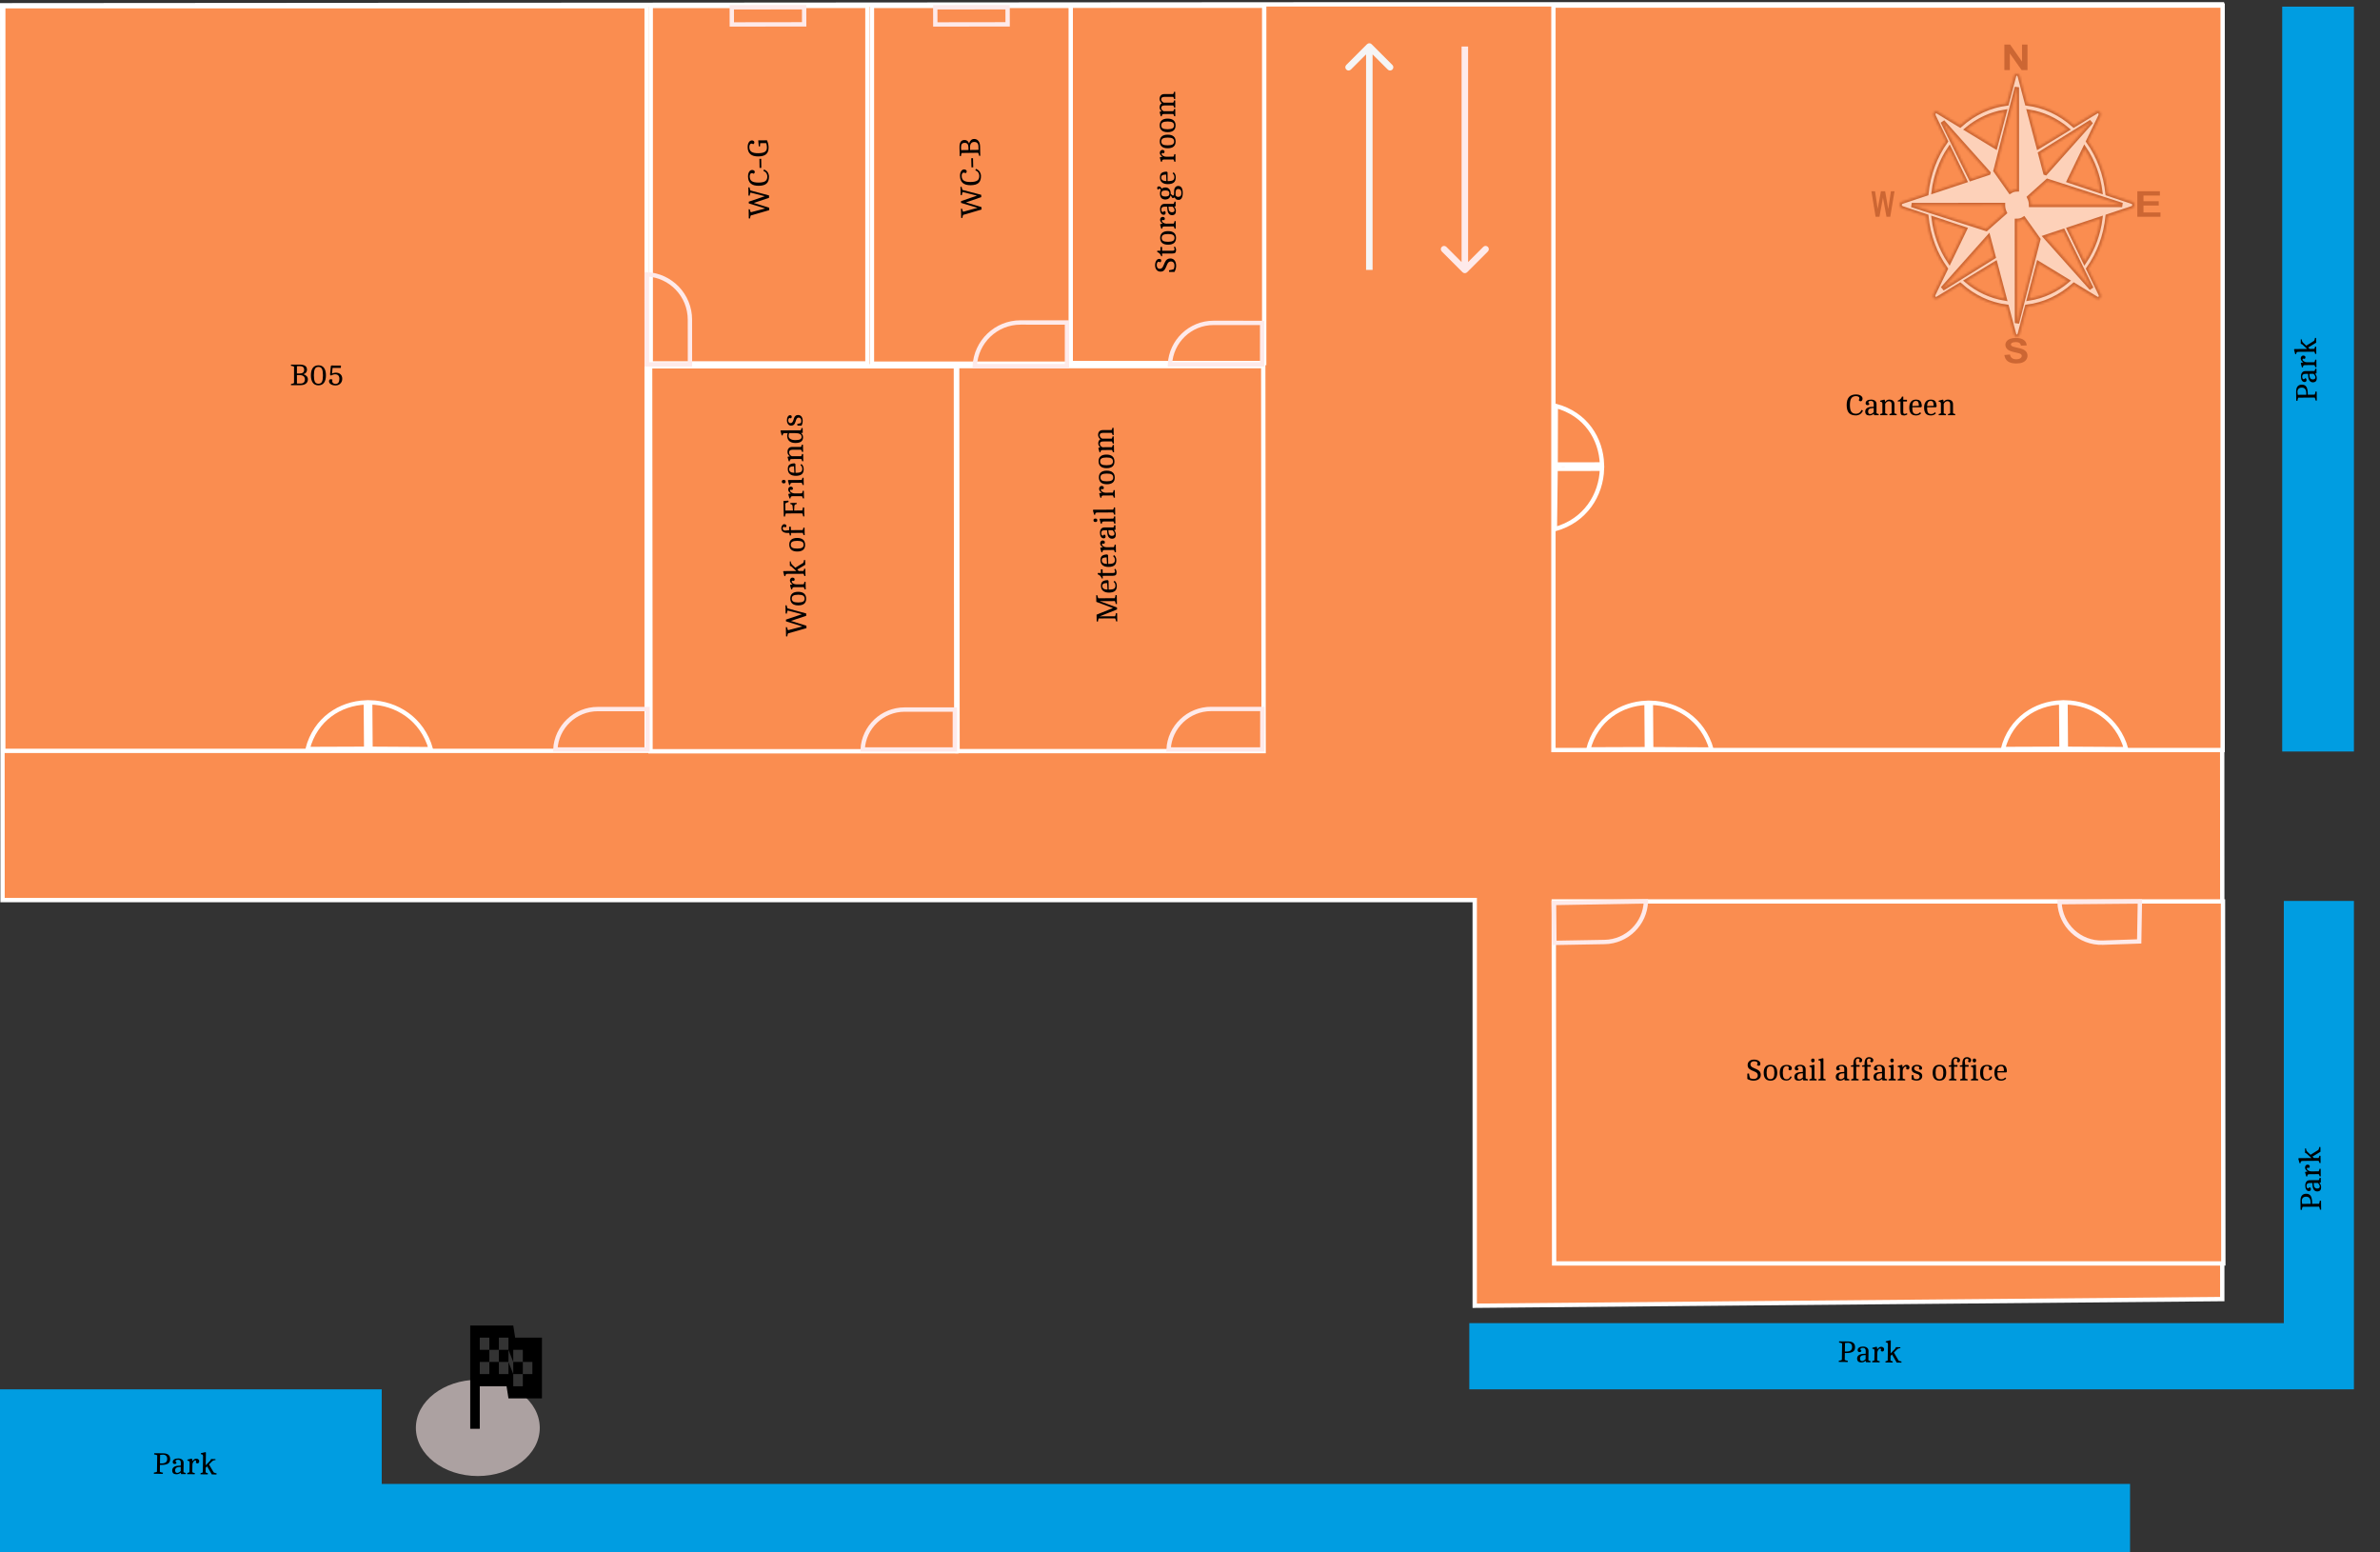 <svg width="1095" height="714" viewBox="0 0 1095 714" fill="none" xmlns="http://www.w3.org/2000/svg">
<rect x="0" y="0" width="1095" height="714" fill="#333333" stroke="none"/>
<path d="M1022.43 597.596L678.5 600.656L678.5 415.038L678.5 414.038L677.5 414.038L1.174 414.038L1 2.42L599.501 2.004L1022.26 2.004L1022.43 414.622L1022.43 597.596Z" fill="#FA8D50" stroke="white" stroke-width="2"/>
<rect x="1" y="-1" width="342.562" height="296.011" transform="matrix(-0 -1 1 -0 2.499 346.409)" fill="#FA8D50" stroke="white" stroke-width="2"/>
<path d="M348.58 167.19L299.394 167.19L299.394 2.743L399.094 2.703L399.094 167.19L348.58 167.19Z" fill="#FA8D50" stroke="white" stroke-width="2"/>
<rect x="0.999" y="-1" width="177.092" height="140.686" transform="matrix(-0.001 -1 1 -0 300.288 346.591)" fill="#FA8D50" stroke="white" stroke-width="2"/>
<rect x="0.999" y="-1" width="177.092" height="140.831" transform="matrix(-0.001 -1 1 -0 441.549 346.518)" fill="#FA8D50" stroke="white" stroke-width="2"/>
<rect x="0.999" y="-1" width="166.523" height="307.9" transform="matrix(-0.001 -1 1 -0 716.028 582.19)" fill="#FA8D50" stroke="white" stroke-width="2"/>
<rect x="1" y="-1" width="342.463" height="307.887" transform="matrix(-0 -1 1 -0 715.71 346.022)" fill="#FA8D50" stroke="white" stroke-width="2"/>
<rect x="1" y="-1" width="164.601" height="91.976" transform="matrix(-0 -1 1 -0 402.164 168.298)" fill="#FA8D50" stroke="white" stroke-width="2"/>
<rect x="1" y="-1" width="164.336" height="89.004" transform="matrix(-0 -1 1 -0 493.629 168)" fill="#FA8D50" stroke="white" stroke-width="2"/>
<path d="M137.844 167.712C140.112 167.712 141.246 168.501 141.246 170.078C141.246 171.123 140.695 171.809 139.594 172.136C140.238 172.332 140.742 172.635 141.106 173.046C141.47 173.447 141.652 173.933 141.652 174.502C141.652 175.323 141.349 175.977 140.742 176.462C140.145 176.938 139.309 177.176 138.236 177.176H133.84L133.924 176.616C134.503 176.551 134.955 176.42 135.282 176.224V168.664C134.955 168.468 134.475 168.337 133.84 168.272L133.91 167.712H137.844ZM136.612 176.434H138.236C138.908 176.434 139.417 176.271 139.762 175.944C140.107 175.617 140.28 175.141 140.28 174.516C140.28 173.891 140.075 173.41 139.664 173.074C139.263 172.729 138.661 172.556 137.858 172.556H136.612V176.434ZM136.612 171.814H137.872C138.581 171.814 139.099 171.674 139.426 171.394C139.762 171.114 139.93 170.685 139.93 170.106C139.93 169.527 139.762 169.103 139.426 168.832C139.09 168.552 138.558 168.412 137.83 168.412C137.55 168.412 137.144 168.426 136.612 168.454V171.814ZM144.849 175.552C145.139 176.196 145.689 176.518 146.501 176.518C147.313 176.518 147.864 176.196 148.153 175.552C148.443 174.908 148.587 173.942 148.587 172.654C148.587 171.357 148.443 170.391 148.153 169.756C147.864 169.112 147.313 168.79 146.501 168.79C145.689 168.79 145.139 169.112 144.849 169.756C144.56 170.391 144.415 171.357 144.415 172.654C144.415 173.942 144.56 174.908 144.849 175.552ZM149.091 176.042C148.513 176.854 147.649 177.26 146.501 177.26C145.353 177.26 144.49 176.854 143.911 176.042C143.333 175.221 143.043 174.087 143.043 172.64C143.043 171.193 143.333 170.069 143.911 169.266C144.49 168.454 145.353 168.048 146.501 168.048C147.649 168.048 148.513 168.454 149.091 169.266C149.67 170.069 149.959 171.193 149.959 172.64C149.959 174.087 149.67 175.221 149.091 176.042ZM152.504 168.132C153.316 168.16 154.035 168.174 154.66 168.174C155.285 168.174 155.934 168.165 156.606 168.146L156.9 168.37C156.881 168.734 156.844 169.023 156.788 169.238H153.008L152.756 171.828C153.353 171.567 153.941 171.436 154.52 171.436C155.425 171.436 156.139 171.683 156.662 172.178C157.194 172.673 157.46 173.363 157.46 174.25C157.46 175.127 157.171 175.855 156.592 176.434C156.023 177.013 155.29 177.302 154.394 177.302C153.498 177.302 152.77 177.12 152.21 176.756C151.65 176.392 151.37 175.925 151.37 175.356C151.37 175.067 151.445 174.843 151.594 174.684C151.753 174.516 151.967 174.432 152.238 174.432C152.509 174.432 152.747 174.516 152.952 174.684C152.868 174.88 152.826 175.081 152.826 175.286C152.826 175.669 152.966 175.986 153.246 176.238C153.535 176.481 153.904 176.602 154.352 176.602C155.547 176.602 156.144 175.827 156.144 174.278C156.144 173.606 155.981 173.088 155.654 172.724C155.327 172.36 154.851 172.178 154.226 172.178C153.61 172.178 152.947 172.379 152.238 172.78L151.832 172.36L152.224 168.356L152.504 168.132Z" fill="black"/>
<path d="M371.043 288.959L362.562 291.366C362.392 291.703 362.275 292.175 362.211 292.782L361.65 292.714L361.57 288.487L362.131 288.568C362.207 289.137 362.347 289.585 362.549 289.91L369.208 288.17L361.617 285.827L361.602 285.029L368.975 282.544L362.376 280.84C362.195 281.177 362.074 281.658 362.011 282.284L361.45 282.216L361.377 278.409L361.939 278.49C362.016 279.096 362.155 279.558 362.357 279.874L370.914 282.199L370.935 283.262L363.881 285.62L371.022 287.853L371.043 288.959ZM367.276 277.142C368.321 277.137 369.074 276.993 369.536 276.711C369.988 276.429 370.208 275.975 370.196 275.35C370.184 274.715 369.946 274.259 369.484 273.982C369.012 273.704 368.258 273.568 367.222 273.573C366.176 273.578 365.428 273.721 364.976 274.003C364.514 274.286 364.29 274.744 364.302 275.379C364.314 276.013 364.551 276.469 365.014 276.747C365.476 277.015 366.23 277.147 367.276 277.142ZM369.927 273.028C370.553 273.547 370.876 274.32 370.896 275.347C370.915 276.373 370.622 277.154 370.016 277.689C369.401 278.214 368.501 278.48 367.315 278.486C366.121 278.491 365.21 278.235 364.584 277.715C363.949 277.186 363.621 276.408 363.602 275.382C363.582 274.355 363.88 273.579 364.495 273.054C365.101 272.519 366.002 272.249 367.196 272.243C368.382 272.237 369.292 272.499 369.927 273.028ZM365.447 270.105C365.074 270.107 364.823 270.187 364.696 270.347C364.559 270.497 364.485 270.768 364.473 271.16L364.025 271.12C363.983 270.915 363.804 270.3 363.485 269.275L363.62 269.008L364.667 268.849C363.864 268.321 363.456 267.721 363.443 267.049C363.436 266.685 363.537 266.372 363.747 266.11C363.956 265.838 364.225 265.701 364.551 265.7C364.869 265.698 365.122 265.772 365.311 265.92C365.501 266.059 365.598 266.236 365.602 266.451C365.606 266.656 365.567 266.833 365.486 266.983C365.405 267.133 365.294 267.227 365.155 267.265C365.05 267.162 364.91 267.112 364.732 267.113C364.424 267.114 364.273 267.26 364.278 267.549C364.284 267.838 364.504 268.122 364.939 268.4C365.373 268.677 365.829 268.815 366.305 268.813L369.735 268.796C369.916 268.516 370.044 268.118 370.118 267.605L370.637 267.658L370.703 271.129L370.156 271.076C370.083 270.675 369.951 270.345 369.759 270.084L365.447 270.105ZM362.306 263.983C361.933 263.984 361.682 264.065 361.555 264.224C361.418 264.374 361.344 264.645 361.332 265.037L360.884 264.997C360.811 264.615 360.626 263.949 360.327 262.998L360.476 262.704L366.37 262.675L364.261 260.74C364.061 260.545 363.778 260.392 363.412 260.282L363.373 258.266L363.821 258.222C363.862 258.903 364.091 259.438 364.509 259.828L365.921 261.165L369.519 258.95C369.718 258.623 369.854 258.169 369.927 257.59L370.446 257.644L370.487 259.8L366.819 262.015L367.504 262.67L369.618 262.659C369.8 262.407 369.928 262.056 370.004 261.608L370.523 261.661L370.586 264.993L370.039 264.939C369.966 264.538 369.834 264.208 369.642 263.947L362.306 263.983ZM366.803 252.359C367.848 252.354 368.602 252.211 369.063 251.929C369.515 251.646 369.735 251.193 369.723 250.567C369.711 249.933 369.474 249.477 369.011 249.199C368.539 248.921 367.785 248.785 366.749 248.79C365.704 248.795 364.955 248.939 364.503 249.221C364.042 249.503 363.817 249.961 363.829 250.596C363.841 251.23 364.079 251.687 364.541 251.964C365.004 252.233 365.758 252.364 366.803 252.359ZM369.455 248.245C370.081 248.765 370.404 249.538 370.423 250.564C370.443 251.591 370.15 252.371 369.544 252.906C368.928 253.432 368.028 253.697 366.843 253.703C365.648 253.709 364.738 253.452 364.112 252.932C363.476 252.403 363.149 251.626 363.129 250.599C363.11 249.573 363.407 248.797 364.023 248.271C364.629 247.736 365.529 247.466 366.724 247.46C367.909 247.454 368.819 247.716 369.455 248.245ZM363.908 245.16L363.929 246.279L363.412 246.352C363.319 245.848 363.222 245.452 363.124 245.163L362.298 245.167C361.458 245.171 360.782 245.002 360.272 244.659C359.752 244.316 359.485 243.762 359.47 242.997C359.46 242.503 359.588 242.073 359.851 241.707C360.115 241.333 360.424 241.145 360.779 241.143C361.133 241.141 361.396 241.219 361.567 241.377C361.729 241.535 361.812 241.707 361.815 241.894C361.823 242.295 361.631 242.534 361.241 242.611C361.05 242.425 360.871 242.332 360.703 242.333C360.535 242.334 360.397 242.405 360.287 242.545C360.178 242.676 360.125 242.859 360.13 243.092C360.142 243.745 360.545 244.07 361.338 244.066C361.497 244.065 361.781 244.036 362.191 243.978C362.6 243.911 362.903 243.877 363.099 243.876L363.069 242.308L363.853 242.304L363.883 243.872L369.259 243.846C369.422 243.612 369.55 243.228 369.643 242.696L370.162 242.75L370.227 246.179L369.68 246.126C369.607 245.725 369.475 245.394 369.283 245.134L363.908 245.16ZM362.728 230.297C362.777 230.436 362.803 230.567 362.805 230.688C362.808 230.809 362.805 230.894 362.796 230.94C362.192 231.074 361.688 231.31 361.284 231.647L361.345 234.867L364.831 234.85L364.636 232.681C364.6 232.28 364.263 232.002 363.626 231.846L363.617 231.37L366.557 231.356L366.566 231.832C365.868 231.975 365.51 232.262 365.49 232.691L365.377 234.847L369.059 234.83C369.24 234.539 369.362 234.058 369.423 233.386L369.985 233.453L370.064 237.597L369.502 237.515C369.415 236.853 369.276 236.401 369.084 236.159L361.524 236.196C361.344 236.533 361.223 237.014 361.16 237.64L360.599 237.572L360.462 230.434L362.728 230.297ZM364.649 228.263C364.276 228.265 364.026 228.345 363.898 228.505C363.761 228.655 363.687 228.926 363.675 229.318L363.227 229.278C363.185 229.073 363.006 228.458 362.687 227.433L362.822 227.166L363.869 227.007C363.066 226.479 362.658 225.879 362.645 225.207C362.638 224.843 362.739 224.53 362.949 224.268C363.159 223.996 363.427 223.859 363.753 223.858C364.071 223.856 364.324 223.93 364.514 224.078C364.703 224.217 364.8 224.394 364.804 224.609C364.808 224.814 364.769 224.991 364.688 225.141C364.607 225.291 364.496 225.385 364.357 225.423C364.253 225.32 364.112 225.27 363.934 225.271C363.626 225.272 363.475 225.418 363.481 225.707C363.486 225.996 363.706 226.28 364.141 226.558C364.575 226.835 365.031 226.973 365.507 226.971L368.937 226.954C369.118 226.674 369.246 226.276 369.32 225.763L369.839 225.816L369.905 229.287L369.358 229.234C369.285 228.833 369.153 228.503 368.961 228.242L364.649 228.263ZM364.504 222.098C364.13 222.1 363.88 222.181 363.752 222.34C363.615 222.49 363.541 222.761 363.53 223.153L363.081 223.113C363.008 222.731 362.823 222.064 362.525 221.114L362.673 220.819L368.819 220.789C369.001 220.537 369.13 220.186 369.205 219.738L369.724 219.791L369.788 223.123L369.241 223.069C369.168 222.668 369.035 222.338 368.844 222.077L364.504 222.098ZM360.572 220.759C361.151 220.757 361.445 221.021 361.455 221.553C361.465 222.076 361.181 222.338 360.602 222.341C360.014 222.344 359.715 222.084 359.705 221.561C359.695 221.03 359.984 220.762 360.572 220.759ZM366.026 217.502L366.25 217.501C367.408 217.495 368.184 217.337 368.579 217.027C368.947 216.736 369.125 216.264 369.112 215.611C369.1 214.948 368.814 214.385 368.254 213.921L368.721 213.443C369.395 214.009 369.741 214.773 369.759 215.734C369.78 216.863 369.483 217.672 368.867 218.16C368.251 218.639 367.359 218.881 366.193 218.887C365.026 218.892 364.12 218.635 363.476 218.116C362.822 217.596 362.485 216.842 362.467 215.853C362.448 214.864 362.696 214.172 363.211 213.778C363.726 213.383 364.502 213.169 365.537 213.136L365.949 213.442L366.026 217.502ZM363.083 215.878C363.103 216.942 363.898 217.484 365.466 217.504L365.297 214.495C364.513 214.499 363.945 214.6 363.595 214.798C363.244 214.995 363.073 215.355 363.083 215.878ZM364.323 211.164C363.95 211.166 363.699 211.246 363.572 211.405C363.435 211.555 363.361 211.826 363.349 212.218L362.901 212.179C362.859 211.974 362.68 211.358 362.361 210.333L362.496 210.067L363.432 209.922C362.703 209.403 362.331 208.761 362.317 207.996C362.302 207.231 362.478 206.642 362.843 206.229C363.199 205.817 363.704 205.609 364.357 205.606L368.529 205.586C368.702 205.352 368.831 205.001 368.915 204.534L369.434 204.588L369.498 207.905L368.979 207.866C368.916 207.493 368.774 207.162 368.554 206.874L364.522 206.893C363.523 206.898 363.032 207.33 363.048 208.188C363.055 208.534 363.178 208.864 363.417 209.18C363.657 209.497 363.965 209.728 364.341 209.876L368.611 209.855C368.793 209.602 368.921 209.252 368.997 208.804L369.516 208.857L369.579 212.188L369.032 212.135C368.959 211.734 368.827 211.403 368.635 211.143L364.323 211.164ZM369.465 201.077C369.5 202.869 368.355 203.771 366.031 203.782C364.799 203.788 363.855 203.508 363.2 202.942C362.536 202.375 362.194 201.556 362.173 200.483C362.166 200.091 362.242 199.68 362.402 199.25L361.072 199.256C360.699 199.258 360.448 199.338 360.321 199.498C360.183 199.648 360.109 199.919 360.098 200.311L359.649 200.271C359.577 199.889 359.391 199.222 359.093 198.272L359.241 197.977L368.383 197.933C368.565 197.68 368.694 197.329 368.769 196.881L369.288 196.935L369.33 199.104L368.464 199.22C369.116 199.628 369.45 200.247 369.465 201.077ZM365.79 199.233L363.102 199.246C362.903 199.602 362.809 200.055 362.82 200.606C362.83 201.156 363.114 201.603 363.671 201.945C364.229 202.288 365.002 202.457 365.991 202.452C366.971 202.447 367.692 202.323 368.154 202.078C368.607 201.833 368.828 201.454 368.819 200.941C368.797 199.793 367.787 199.224 365.79 199.233ZM368.515 194.563C368.611 194.217 368.655 193.844 368.648 193.442C368.64 193.041 368.522 192.715 368.293 192.464C368.055 192.213 367.782 192.089 367.474 192.09C367.166 192.092 366.92 192.186 366.737 192.374C366.545 192.552 366.409 192.777 366.33 193.048C366.242 193.319 366.14 193.618 366.025 193.945C365.91 194.263 365.789 194.557 365.664 194.829C365.538 195.1 365.333 195.33 365.047 195.518C364.752 195.696 364.394 195.787 363.974 195.789C363.405 195.792 362.948 195.57 362.603 195.123C362.249 194.668 362.066 194.095 362.052 193.404C362.039 192.704 362.173 192.13 362.454 191.681C362.725 191.231 363.066 191.006 363.477 191.004C363.999 191.001 364.265 191.233 364.274 191.7C364.281 192.054 364.151 192.321 363.883 192.5C363.75 192.342 363.575 192.263 363.361 192.264C363.137 192.265 362.962 192.378 362.835 192.603C362.709 192.818 362.649 193.103 362.656 193.457C362.662 193.803 362.761 194.091 362.952 194.324C363.134 194.547 363.388 194.658 363.714 194.656C364.041 194.655 364.309 194.527 364.519 194.274C364.729 194.012 364.891 193.699 365.005 193.334C365.11 192.97 365.229 192.605 365.363 192.24C365.486 191.867 365.695 191.553 365.989 191.299C366.282 191.037 366.658 190.904 367.115 190.902C367.796 190.899 368.328 191.13 368.71 191.594C369.093 192.059 369.292 192.716 369.308 193.565C369.315 193.911 369.266 194.312 369.163 194.77C369.05 195.218 368.921 195.555 368.776 195.78L366.914 195.789L366.801 194.977C367.565 194.908 368.136 194.77 368.515 194.563Z" fill="black"/>
<path d="M512.903 276.504L505.932 276.538L513.912 279.467L513.929 280.363L505.939 283.523L513.037 283.489C513.217 283.152 513.338 282.671 513.401 282.045L513.963 282.112L514.035 285.892L513.473 285.81C513.397 285.232 513.257 284.78 513.055 284.455L505.495 284.491C505.315 284.828 505.193 285.309 505.131 285.935L504.569 285.867L504.51 282.76L512.055 279.714L504.397 276.853L504.339 273.774L504.9 273.855C504.977 274.433 505.116 274.885 505.318 275.211L512.878 275.174C513.058 274.837 513.18 274.356 513.243 273.731L513.804 273.798L513.882 277.885L513.32 277.804C513.244 277.226 513.105 276.774 512.902 276.448L512.903 276.504ZM510.101 271.222L510.325 271.221C511.482 271.216 512.258 271.058 512.654 270.748C513.022 270.457 513.199 269.985 513.187 269.332C513.174 268.669 512.888 268.106 512.328 267.642L512.795 267.164C513.469 267.73 513.815 268.493 513.833 269.454C513.855 270.584 513.557 271.392 512.941 271.881C512.325 272.36 511.434 272.602 510.267 272.607C509.1 272.613 508.195 272.356 507.55 271.837C506.896 271.317 506.56 270.563 506.541 269.574C506.522 268.585 506.77 267.893 507.285 267.498C507.8 267.104 508.576 266.89 509.611 266.857L510.023 267.163L510.101 271.222ZM507.157 269.599C507.178 270.663 507.972 271.205 509.541 271.225L509.371 268.216C508.587 268.22 508.02 268.321 507.669 268.518C507.318 268.716 507.147 269.076 507.157 269.599ZM511.884 264.868L507.334 264.89L507.357 266.121L506.937 266.124C506.582 265.136 505.959 264.495 505.066 264.201L505.055 263.599L506.525 263.592L506.492 261.884L507.276 261.88L507.309 263.602L511.971 263.579C512.344 263.578 512.609 263.534 512.767 263.45C512.924 263.365 512.999 263.173 512.994 262.875C512.988 262.576 512.884 262.264 512.682 261.938L513.124 261.642C513.506 262.107 513.703 262.647 513.715 263.263C513.727 263.879 513.595 264.3 513.319 264.525C513.034 264.75 512.556 264.864 511.884 264.868ZM509.875 259.412L510.099 259.411C511.257 259.405 512.033 259.248 512.428 258.938C512.796 258.647 512.974 258.174 512.962 257.521C512.949 256.859 512.663 256.295 512.103 255.832L512.57 255.353C513.244 255.919 513.59 256.683 513.608 257.644C513.629 258.773 513.332 259.582 512.716 260.07C512.1 260.549 511.208 260.791 510.042 260.797C508.875 260.803 507.969 260.546 507.325 260.026C506.671 259.507 506.334 258.753 506.316 257.763C506.297 256.774 506.545 256.082 507.06 255.688C507.575 255.293 508.351 255.08 509.386 255.047L509.798 255.353L509.875 259.412ZM506.932 257.788C506.952 258.852 507.747 259.394 509.315 259.415L509.146 256.406C508.362 256.41 507.794 256.51 507.444 256.708C507.093 256.906 506.922 257.266 506.932 257.788ZM508.171 253.018C507.798 253.02 507.547 253.101 507.42 253.26C507.283 253.41 507.208 253.681 507.197 254.073L506.748 254.033C506.707 253.828 506.528 253.213 506.209 252.188L506.344 251.921L507.391 251.762C506.588 251.234 506.18 250.634 506.167 249.962C506.16 249.598 506.261 249.285 506.471 249.023C506.68 248.751 506.949 248.615 507.275 248.613C507.593 248.611 507.846 248.685 508.035 248.833C508.225 248.972 508.321 249.149 508.326 249.364C508.33 249.569 508.291 249.747 508.21 249.896C508.129 250.046 508.018 250.14 507.879 250.178C507.774 250.076 507.633 250.025 507.456 250.026C507.148 250.027 506.997 250.173 507.002 250.462C507.008 250.751 507.228 251.035 507.663 251.313C508.097 251.591 508.553 251.729 509.029 251.726L512.459 251.71C512.64 251.429 512.768 251.032 512.842 250.518L513.361 250.571L513.427 254.043L512.88 253.989C512.807 253.588 512.675 253.258 512.483 252.997L508.171 253.018ZM513.384 245.914C513.396 246.512 513.255 246.979 512.963 247.316C512.661 247.644 512.212 247.81 511.614 247.813C511.008 247.816 510.513 247.589 510.131 247.134C509.749 246.669 509.517 245.994 509.435 245.108L509.328 243.918L508.096 243.924C507.592 243.927 507.23 244.031 507.01 244.237C506.78 244.434 506.67 244.752 506.678 245.191C506.693 245.984 506.929 246.38 507.387 246.377C507.639 246.376 507.822 246.221 507.938 245.913C508.414 245.91 508.657 246.199 508.668 246.777C508.673 247.038 508.598 247.249 508.442 247.408C508.287 247.568 508.078 247.648 507.817 247.649C507.294 247.652 506.879 247.434 506.572 246.997C506.256 246.551 506.09 245.94 506.075 245.166C506.06 244.382 506.231 243.765 506.586 243.315C506.932 242.866 507.427 242.639 508.071 242.636L512.285 242.616C512.458 242.382 512.587 242.031 512.671 241.564L513.19 241.618L513.23 243.703L512.561 243.861C513.094 244.409 513.369 245.093 513.384 245.914ZM511.533 246.483C512.354 246.479 512.759 246.16 512.747 245.526C512.737 245.022 512.437 244.482 511.848 243.906L509.944 243.915L510.063 245.049C510.109 245.496 510.265 245.85 510.532 246.11C510.798 246.361 511.132 246.485 511.533 246.483ZM507.893 239.882C507.519 239.884 507.269 239.964 507.141 240.124C507.004 240.274 506.93 240.545 506.919 240.937L506.47 240.897C506.397 240.515 506.212 239.848 505.914 238.898L506.062 238.603L512.208 238.573C512.39 238.32 512.519 237.97 512.594 237.522L513.113 237.575L513.177 240.906L512.63 240.853C512.557 240.452 512.424 240.122 512.233 239.861L507.893 239.882ZM503.961 238.543C504.54 238.54 504.834 238.805 504.844 239.337C504.854 239.859 504.57 240.122 503.991 240.125C503.403 240.128 503.104 239.868 503.094 239.345C503.084 238.813 503.373 238.546 503.961 238.543ZM504.818 235.77C504.445 235.772 504.194 235.852 504.067 236.011C503.929 236.161 503.855 236.432 503.844 236.824L503.395 236.784C503.323 236.402 503.137 235.736 502.839 234.785L502.988 234.491L512.129 234.447C512.311 234.194 512.44 233.843 512.515 233.395L513.034 233.448L513.098 236.78L512.551 236.726C512.478 236.325 512.346 235.995 512.154 235.734L504.818 235.77ZM507.693 227.935C507.32 227.937 507.069 228.017 506.941 228.177C506.804 228.326 506.73 228.597 506.719 228.99L506.27 228.95C506.229 228.745 506.049 228.129 505.731 227.104L505.866 226.838L506.913 226.679C506.109 226.151 505.701 225.551 505.688 224.879C505.682 224.515 505.783 224.202 505.993 223.939C506.202 223.668 506.47 223.531 506.797 223.53C507.114 223.528 507.368 223.602 507.557 223.75C507.746 223.889 507.843 224.066 507.847 224.28C507.851 224.486 507.813 224.663 507.731 224.813C507.65 224.963 507.54 225.057 507.401 225.095C507.296 224.992 507.155 224.942 506.978 224.943C506.67 224.944 506.519 225.089 506.524 225.379C506.53 225.668 506.75 225.952 507.184 226.23C507.619 226.507 508.074 226.645 508.55 226.643L511.98 226.626C512.162 226.345 512.289 225.948 512.364 225.435L512.883 225.488L512.949 228.959L512.402 228.906C512.329 228.505 512.197 228.174 512.005 227.914L507.693 227.935ZM509.263 221.412C510.308 221.407 511.061 221.263 511.523 220.981C511.975 220.699 512.195 220.245 512.183 219.62C512.171 218.985 511.933 218.529 511.471 218.252C510.999 217.974 510.245 217.837 509.209 217.842C508.163 217.848 507.415 217.991 506.963 218.273C506.501 218.555 506.277 219.014 506.289 219.648C506.301 220.283 506.538 220.739 507.001 221.017C507.463 221.285 508.217 221.417 509.263 221.412ZM511.914 217.297C512.54 217.817 512.863 218.59 512.883 219.617C512.902 220.643 512.609 221.424 512.003 221.959C511.388 222.484 510.488 222.75 509.302 222.756C508.108 222.761 507.197 222.504 506.571 221.985C505.936 221.456 505.608 220.678 505.589 219.652C505.569 218.625 505.867 217.849 506.482 217.324C507.088 216.789 507.989 216.518 509.183 216.513C510.369 216.507 511.279 216.769 511.914 217.297ZM509.122 214.017C510.167 214.012 510.92 213.868 511.382 213.586C511.834 213.304 512.054 212.85 512.042 212.225C512.03 211.59 511.792 211.134 511.33 210.856C510.858 210.579 510.104 210.442 509.068 210.447C508.022 210.452 507.274 210.596 506.822 210.878C506.36 211.16 506.136 211.619 506.148 212.253C506.16 212.888 506.397 213.344 506.86 213.622C507.322 213.89 508.076 214.022 509.122 214.017ZM511.773 209.902C512.399 210.422 512.722 211.195 512.742 212.221C512.761 213.248 512.468 214.029 511.862 214.563C511.247 215.089 510.347 215.355 509.161 215.36C507.967 215.366 507.056 215.109 506.43 214.59C505.795 214.061 505.467 213.283 505.448 212.257C505.428 211.23 505.726 210.454 506.341 209.929C506.947 209.394 507.848 209.123 509.042 209.118C510.228 209.112 511.138 209.373 511.773 209.902ZM507.294 207.022C506.921 207.024 506.67 207.104 506.543 207.263C506.406 207.413 506.331 207.684 506.32 208.076L505.871 208.036C505.83 207.831 505.65 207.216 505.332 206.191L505.467 205.925L506.249 205.809C506.154 205.735 506.05 205.642 505.936 205.53C505.821 205.41 505.687 205.205 505.532 204.916C505.377 204.619 505.296 204.32 505.291 204.022C505.273 203.116 505.588 202.471 506.234 202.085C505.568 201.435 505.229 200.779 505.216 200.116C505.204 199.454 505.375 198.912 505.731 198.49C506.087 198.059 506.657 197.842 507.441 197.838L511.431 197.819C511.604 197.584 511.732 197.234 511.817 196.767L512.336 196.82L512.399 200.138L511.88 200.098C511.817 199.725 511.676 199.395 511.456 199.106L507.424 199.126C506.425 199.131 505.933 199.511 505.947 200.267C505.954 200.603 506.086 200.919 506.343 201.217C506.592 201.505 506.861 201.695 507.152 201.787L511.506 201.766C511.679 201.532 511.808 201.181 511.892 200.714L512.411 200.768L512.475 204.085L511.956 204.045C511.893 203.672 511.751 203.342 511.531 203.054L507.499 203.073C506.5 203.078 506.008 203.458 506.022 204.214C506.029 204.55 506.161 204.867 506.419 205.164C506.667 205.452 506.936 205.642 507.228 205.734L511.581 205.713C511.763 205.46 511.892 205.11 511.967 204.661L512.487 204.715L512.55 208.046L512.003 207.993C511.93 207.592 511.798 207.261 511.606 207.001L507.294 207.022Z" fill="black"/>
<path d="M853.91 191.098C852.426 191.098 851.338 190.711 850.648 189.936C849.966 189.161 849.626 187.948 849.626 186.296C849.626 183.067 851.054 181.452 853.91 181.452C855.03 181.452 855.879 181.727 856.458 182.278C856.775 182.586 856.934 182.936 856.934 183.328C856.934 183.72 856.845 184.028 856.668 184.252C856.5 184.476 856.304 184.588 856.08 184.588C855.865 184.588 855.674 184.537 855.506 184.434C855.347 184.322 855.244 184.177 855.198 184C855.384 183.729 855.478 183.454 855.478 183.174C855.478 182.885 855.333 182.656 855.044 182.488C854.764 182.311 854.39 182.222 853.924 182.222C852.925 182.222 852.206 182.544 851.768 183.188C851.329 183.823 851.11 184.859 851.11 186.296C851.11 187.733 851.324 188.765 851.754 189.39C852.183 190.015 852.902 190.328 853.91 190.328C854.236 190.328 854.582 190.263 854.946 190.132C855.646 189.871 856.136 189.353 856.416 188.578L857.116 188.83C856.966 189.231 856.766 189.586 856.514 189.894C856.262 190.193 856.014 190.417 855.772 190.566C855.529 190.715 855.263 190.832 854.974 190.916C854.563 191.037 854.208 191.098 853.91 191.098ZM860.048 191.112C859.451 191.112 858.984 190.963 858.648 190.664C858.321 190.356 858.158 189.903 858.158 189.306C858.158 188.699 858.387 188.209 858.844 187.836C859.311 187.463 859.987 187.243 860.874 187.178L862.064 187.094V185.862C862.064 185.358 861.961 184.994 861.756 184.77C861.56 184.537 861.243 184.42 860.804 184.42C860.011 184.42 859.614 184.649 859.614 185.106C859.614 185.358 859.768 185.545 860.076 185.666C860.076 186.142 859.787 186.38 859.208 186.38C858.947 186.38 858.737 186.301 858.578 186.142C858.419 185.983 858.34 185.773 858.34 185.512C858.34 184.989 858.559 184.579 858.998 184.28C859.446 183.972 860.057 183.818 860.832 183.818C861.616 183.818 862.232 184 862.68 184.364C863.128 184.719 863.352 185.218 863.352 185.862V190.076C863.585 190.253 863.935 190.389 864.402 190.482L864.346 191H862.26L862.106 190.328C861.555 190.851 860.869 191.112 860.048 191.112ZM859.488 189.25C859.488 190.071 859.805 190.482 860.44 190.482C860.944 190.482 861.485 190.193 862.064 189.614V187.71L860.93 187.808C860.482 187.845 860.127 187.995 859.866 188.256C859.614 188.517 859.488 188.849 859.488 189.25ZM866.052 185.764C866.052 185.391 865.972 185.139 865.814 185.008C865.664 184.868 865.394 184.789 865.002 184.77L865.044 184.322C865.249 184.285 865.865 184.117 866.892 183.818L867.158 183.958L867.298 184.896C867.82 184.177 868.464 183.818 869.23 183.818C869.995 183.818 870.583 184.005 870.994 184.378C871.404 184.742 871.61 185.251 871.61 185.904V190.076C871.843 190.253 872.193 190.389 872.66 190.482L872.604 191H869.286L869.328 190.482C869.701 190.426 870.032 190.291 870.322 190.076V186.044C870.322 185.045 869.892 184.546 869.034 184.546C868.688 184.546 868.357 184.663 868.04 184.896C867.722 185.129 867.489 185.433 867.34 185.806V190.076C867.592 190.263 867.942 190.398 868.39 190.482L868.334 191H865.002L865.058 190.454C865.459 190.389 865.79 190.263 866.052 190.076V185.764ZM874.364 189.25V184.7H873.132V184.28C874.121 183.944 874.765 183.333 875.064 182.446H875.666V183.916H877.374V184.7H875.652V189.362C875.652 189.735 875.694 190.001 875.778 190.16C875.862 190.319 876.053 190.398 876.352 190.398C876.651 190.398 876.963 190.3 877.29 190.104L877.584 190.552C877.117 190.925 876.576 191.112 875.96 191.112C875.344 191.112 874.924 190.972 874.7 190.692C874.476 190.403 874.364 189.922 874.364 189.25ZM879.83 187.346V187.57C879.83 188.727 879.984 189.507 880.292 189.908C880.581 190.281 881.053 190.468 881.706 190.468C882.369 190.468 882.933 190.193 883.4 189.642L883.876 190.118C883.307 190.781 882.541 191.112 881.58 191.112C880.451 191.112 879.643 190.799 879.158 190.174C878.682 189.549 878.444 188.653 878.444 187.486C878.444 186.319 878.705 185.419 879.228 184.784C879.751 184.14 880.507 183.818 881.496 183.818C882.485 183.818 883.176 184.079 883.568 184.602C883.96 185.125 884.17 185.904 884.198 186.94L883.89 187.346H879.83ZM881.468 184.434C880.404 184.434 879.858 185.218 879.83 186.786L882.84 186.674C882.84 185.89 882.742 185.321 882.546 184.966C882.35 184.611 881.991 184.434 881.468 184.434ZM886.639 187.346V187.57C886.639 188.727 886.793 189.507 887.101 189.908C887.39 190.281 887.861 190.468 888.515 190.468C889.177 190.468 889.742 190.193 890.209 189.642L890.685 190.118C890.115 190.781 889.35 191.112 888.389 191.112C887.259 191.112 886.452 190.799 885.967 190.174C885.491 189.549 885.253 188.653 885.253 187.486C885.253 186.319 885.514 185.419 886.037 184.784C886.559 184.14 887.315 183.818 888.305 183.818C889.294 183.818 889.985 184.079 890.377 184.602C890.769 185.125 890.979 185.904 891.007 186.94L890.699 187.346H886.639ZM888.277 184.434C887.213 184.434 886.667 185.218 886.639 186.786L889.649 186.674C889.649 185.89 889.551 185.321 889.355 184.966C889.159 184.611 888.799 184.434 888.277 184.434ZM892.985 185.764C892.985 185.391 892.906 185.139 892.747 185.008C892.598 184.868 892.327 184.789 891.935 184.77L891.977 184.322C892.182 184.285 892.798 184.117 893.825 183.818L894.091 183.958L894.231 184.896C894.754 184.177 895.398 183.818 896.163 183.818C896.928 183.818 897.516 184.005 897.927 184.378C898.338 184.742 898.543 185.251 898.543 185.904V190.076C898.776 190.253 899.126 190.389 899.593 190.482L899.537 191H896.219L896.261 190.482C896.634 190.426 896.966 190.291 897.255 190.076V186.044C897.255 185.045 896.826 184.546 895.967 184.546C895.622 184.546 895.29 184.663 894.973 184.896C894.656 185.129 894.422 185.433 894.273 185.806V190.076C894.525 190.263 894.875 190.398 895.323 190.482L895.267 191H891.935L891.991 190.454C892.392 190.389 892.724 190.263 892.985 190.076V185.764Z" fill="black"/>
<path d="M805.208 496.02C805.759 496.235 806.314 496.342 806.874 496.342C807.444 496.342 807.896 496.197 808.232 495.908C808.568 495.619 808.736 495.217 808.736 494.704C808.736 494.051 808.424 493.547 807.798 493.192C807.528 493.043 807.224 492.903 806.888 492.772C806.562 492.641 806.23 492.501 805.894 492.352C805.568 492.203 805.269 492.03 804.998 491.834C804.373 491.395 804.06 490.779 804.06 489.986C804.06 489.183 804.331 488.558 804.872 488.11C805.414 487.653 806.114 487.424 806.972 487.424C807.84 487.424 808.55 487.606 809.1 487.97C809.651 488.334 809.926 488.782 809.926 489.314C809.926 489.949 809.674 490.266 809.17 490.266C808.788 490.266 808.498 490.121 808.302 489.832C808.517 489.636 808.624 489.398 808.624 489.118C808.624 488.838 808.489 488.614 808.218 488.446C807.957 488.278 807.57 488.194 807.056 488.194C806.543 488.194 806.128 488.315 805.81 488.558C805.502 488.801 805.348 489.118 805.348 489.51C805.348 489.893 805.437 490.201 805.614 490.434C805.792 490.667 806.016 490.859 806.286 491.008C806.566 491.157 806.874 491.302 807.21 491.442C807.556 491.573 807.896 491.717 808.232 491.876C808.578 492.035 808.886 492.217 809.156 492.422C809.436 492.627 809.665 492.903 809.842 493.248C810.02 493.593 810.108 493.995 810.108 494.452C810.108 495.301 809.796 495.959 809.17 496.426C808.554 496.883 807.728 497.112 806.692 497.112C806.179 497.112 805.647 497.023 805.096 496.846C804.555 496.669 804.163 496.496 803.92 496.328V493.892L804.676 493.808C804.788 494.723 804.966 495.46 805.208 496.02ZM812.788 493.458C812.788 494.503 812.928 495.259 813.208 495.726C813.488 496.183 813.94 496.412 814.566 496.412C815.2 496.412 815.658 496.183 815.938 495.726C816.218 495.259 816.358 494.508 816.358 493.472C816.358 492.427 816.218 491.675 815.938 491.218C815.658 490.751 815.2 490.518 814.566 490.518C813.931 490.518 813.474 490.747 813.194 491.204C812.923 491.661 812.788 492.413 812.788 493.458ZM816.89 496.188C816.367 496.804 815.592 497.112 814.566 497.112C813.539 497.112 812.76 496.804 812.228 496.188C811.705 495.563 811.444 494.657 811.444 493.472C811.444 492.277 811.705 491.372 812.228 490.756C812.76 490.131 813.539 489.818 814.566 489.818C815.592 489.818 816.367 490.131 816.89 490.756C817.422 491.372 817.688 492.277 817.688 493.472C817.688 494.657 817.422 495.563 816.89 496.188ZM822.004 497.07C820.903 497.07 820.1 496.785 819.596 496.216C819.092 495.637 818.84 494.727 818.84 493.486C818.84 491.069 819.918 489.86 822.074 489.86C822.765 489.86 823.325 490.009 823.754 490.308C824.183 490.597 824.398 490.98 824.398 491.456C824.398 491.699 824.319 491.909 824.16 492.086C824.001 492.263 823.819 492.352 823.614 492.352C823.418 492.352 823.245 492.301 823.096 492.198C822.947 492.095 822.853 491.965 822.816 491.806C822.947 491.601 823.012 491.395 823.012 491.19C823.012 490.985 822.923 490.803 822.746 490.644C822.578 490.485 822.354 490.406 822.074 490.406C821.439 490.406 820.973 490.653 820.674 491.148C820.385 491.633 820.24 492.413 820.24 493.486C820.24 494.55 820.375 495.315 820.646 495.782C820.926 496.239 821.379 496.468 822.004 496.468C822.835 496.468 823.413 496.025 823.74 495.138L824.356 495.348C824.188 495.88 823.894 496.3 823.474 496.608C823.054 496.916 822.564 497.07 822.004 497.07ZM827.447 497.112C826.849 497.112 826.383 496.963 826.047 496.664C825.72 496.356 825.557 495.903 825.557 495.306C825.557 494.699 825.785 494.209 826.243 493.836C826.709 493.463 827.386 493.243 828.273 493.178L829.463 493.094V491.862C829.463 491.358 829.36 490.994 829.155 490.77C828.959 490.537 828.641 490.42 828.203 490.42C827.409 490.42 827.013 490.649 827.013 491.106C827.013 491.358 827.167 491.545 827.475 491.666C827.475 492.142 827.185 492.38 826.607 492.38C826.345 492.38 826.135 492.301 825.977 492.142C825.818 491.983 825.739 491.773 825.739 491.512C825.739 490.989 825.958 490.579 826.397 490.28C826.845 489.972 827.456 489.818 828.231 489.818C829.015 489.818 829.631 490 830.079 490.364C830.527 490.719 830.751 491.218 830.751 491.862V496.076C830.984 496.253 831.334 496.389 831.801 496.482L831.745 497H829.659L829.505 496.328C828.954 496.851 828.268 497.112 827.447 497.112ZM826.887 495.25C826.887 496.071 827.204 496.482 827.839 496.482C828.343 496.482 828.884 496.193 829.463 495.614V493.71L828.329 493.808C827.881 493.845 827.526 493.995 827.265 494.256C827.013 494.517 826.887 494.849 826.887 495.25ZM833.506 491.736C833.506 491.363 833.427 491.111 833.268 490.98C833.119 490.84 832.848 490.761 832.456 490.742L832.498 490.294C832.881 490.229 833.548 490.056 834.5 489.776L834.794 489.93V496.076C835.046 496.263 835.396 496.398 835.844 496.482L835.788 497H832.456L832.512 496.454C832.913 496.389 833.245 496.263 833.506 496.076V491.736ZM834.864 487.83C834.864 488.409 834.598 488.698 834.066 488.698C833.543 488.698 833.282 488.409 833.282 487.83C833.282 487.242 833.543 486.948 834.066 486.948C834.598 486.948 834.864 487.242 834.864 487.83ZM837.634 488.74C837.634 488.367 837.554 488.115 837.396 487.984C837.246 487.844 836.976 487.765 836.584 487.746L836.626 487.298C837.008 487.233 837.676 487.06 838.628 486.78L838.922 486.934V496.076C839.174 496.263 839.524 496.398 839.972 496.482L839.916 497H836.584L836.64 496.454C837.041 496.389 837.372 496.263 837.634 496.076V488.74ZM846.505 497.112C845.908 497.112 845.441 496.963 845.105 496.664C844.779 496.356 844.615 495.903 844.615 495.306C844.615 494.699 844.844 494.209 845.301 493.836C845.768 493.463 846.445 493.243 847.331 493.178L848.521 493.094V491.862C848.521 491.358 848.419 490.994 848.213 490.77C848.017 490.537 847.7 490.42 847.261 490.42C846.468 490.42 846.071 490.649 846.071 491.106C846.071 491.358 846.225 491.545 846.533 491.666C846.533 492.142 846.244 492.38 845.665 492.38C845.404 492.38 845.194 492.301 845.035 492.142C844.877 491.983 844.797 491.773 844.797 491.512C844.797 490.989 845.017 490.579 845.455 490.28C845.903 489.972 846.515 489.818 847.289 489.818C848.073 489.818 848.689 490 849.137 490.364C849.585 490.719 849.809 491.218 849.809 491.862V496.076C850.043 496.253 850.393 496.389 850.859 496.482L850.803 497H848.717L848.563 496.328C848.013 496.851 847.327 497.112 846.505 497.112ZM845.945 495.25C845.945 496.071 846.263 496.482 846.897 496.482C847.401 496.482 847.943 496.193 848.521 495.614V493.71L847.387 493.808C846.939 493.845 846.585 493.995 846.323 494.256C846.071 494.517 845.945 494.849 845.945 495.25ZM852.733 490.7H851.613L851.543 490.182C852.047 490.098 852.443 490.009 852.733 489.916V489.09C852.733 488.25 852.905 487.578 853.251 487.074C853.596 486.561 854.151 486.304 854.917 486.304C855.411 486.304 855.841 486.439 856.205 486.71C856.578 486.981 856.765 487.293 856.765 487.648C856.765 488.003 856.685 488.264 856.527 488.432C856.368 488.591 856.195 488.67 856.009 488.67C855.607 488.67 855.369 488.474 855.295 488.082C855.481 487.895 855.575 487.718 855.575 487.55C855.575 487.382 855.505 487.242 855.365 487.13C855.234 487.018 855.052 486.962 854.819 486.962C854.165 486.962 853.839 487.359 853.839 488.152C853.839 488.311 853.867 488.595 853.923 489.006C853.988 489.417 854.021 489.72 854.021 489.916H855.589V490.7H854.021V496.076C854.254 496.244 854.637 496.379 855.169 496.482L855.113 497H851.683L851.739 496.454C852.14 496.389 852.471 496.263 852.733 496.076V490.7ZM857.86 490.7H856.74L856.67 490.182C857.174 490.098 857.57 490.009 857.86 489.916V489.09C857.86 488.25 858.032 487.578 858.378 487.074C858.723 486.561 859.278 486.304 860.044 486.304C860.538 486.304 860.968 486.439 861.332 486.71C861.705 486.981 861.892 487.293 861.892 487.648C861.892 488.003 861.812 488.264 861.654 488.432C861.495 488.591 861.322 488.67 861.136 488.67C860.734 488.67 860.496 488.474 860.422 488.082C860.608 487.895 860.702 487.718 860.702 487.55C860.702 487.382 860.632 487.242 860.492 487.13C860.361 487.018 860.179 486.962 859.946 486.962C859.292 486.962 858.966 487.359 858.966 488.152C858.966 488.311 858.994 488.595 859.05 489.006C859.115 489.417 859.148 489.72 859.148 489.916H860.716V490.7H859.148V496.076C859.381 496.244 859.764 496.379 860.296 496.482L860.24 497H856.81L856.866 496.454C857.267 496.389 857.598 496.263 857.86 496.076V490.7ZM863.868 497.112C863.271 497.112 862.804 496.963 862.468 496.664C862.142 496.356 861.978 495.903 861.978 495.306C861.978 494.699 862.207 494.209 862.664 493.836C863.131 493.463 863.808 493.243 864.694 493.178L865.884 493.094V491.862C865.884 491.358 865.782 490.994 865.576 490.77C865.38 490.537 865.063 490.42 864.624 490.42C863.831 490.42 863.434 490.649 863.434 491.106C863.434 491.358 863.588 491.545 863.896 491.666C863.896 492.142 863.607 492.38 863.028 492.38C862.767 492.38 862.557 492.301 862.398 492.142C862.24 491.983 862.16 491.773 862.16 491.512C862.16 490.989 862.38 490.579 862.818 490.28C863.266 489.972 863.878 489.818 864.652 489.818C865.436 489.818 866.052 490 866.5 490.364C866.948 490.719 867.172 491.218 867.172 491.862V496.076C867.406 496.253 867.756 496.389 868.222 496.482L868.166 497H866.08L865.926 496.328C865.376 496.851 864.69 497.112 863.868 497.112ZM863.308 495.25C863.308 496.071 863.626 496.482 864.26 496.482C864.764 496.482 865.306 496.193 865.884 495.614V493.71L864.75 493.808C864.302 493.845 863.948 493.995 863.686 494.256C863.434 494.517 863.308 494.849 863.308 495.25ZM869.928 491.736C869.928 491.363 869.848 491.111 869.69 490.98C869.54 490.84 869.27 490.761 868.878 490.742L868.92 490.294C869.302 490.229 869.97 490.056 870.922 489.776L871.216 489.93V496.076C871.468 496.263 871.818 496.398 872.266 496.482L872.21 497H868.878L868.934 496.454C869.335 496.389 869.666 496.263 869.928 496.076V491.736ZM871.286 487.83C871.286 488.409 871.02 488.698 870.488 488.698C869.965 488.698 869.704 488.409 869.704 487.83C869.704 487.242 869.965 486.948 870.488 486.948C871.02 486.948 871.286 487.242 871.286 487.83ZM874.111 491.764C874.111 491.391 874.032 491.139 873.873 491.008C873.724 490.868 873.453 490.789 873.061 490.77L873.103 490.322C873.309 490.285 873.925 490.117 874.951 489.818L875.217 489.958L875.371 491.008C875.903 490.215 876.505 489.818 877.177 489.818C877.541 489.818 877.854 489.925 878.115 490.14C878.386 490.355 878.521 490.625 878.521 490.952C878.521 491.269 878.447 491.521 878.297 491.708C878.157 491.895 877.98 491.988 877.765 491.988C877.56 491.988 877.383 491.946 877.233 491.862C877.084 491.778 876.991 491.666 876.953 491.526C877.056 491.423 877.107 491.283 877.107 491.106C877.107 490.798 876.963 490.644 876.673 490.644C876.384 490.644 876.099 490.859 875.819 491.288C875.539 491.717 875.399 492.17 875.399 492.646V496.076C875.679 496.263 876.076 496.398 876.589 496.482L876.533 497H873.061L873.117 496.454C873.519 496.389 873.85 496.263 874.111 496.076V491.764ZM880.725 496.272C881.071 496.375 881.444 496.426 881.845 496.426C882.247 496.426 882.573 496.314 882.825 496.09C883.077 495.857 883.203 495.586 883.203 495.278C883.203 494.97 883.11 494.723 882.923 494.536C882.746 494.34 882.522 494.2 882.251 494.116C881.981 494.023 881.682 493.915 881.355 493.794C881.038 493.673 880.744 493.547 880.473 493.416C880.203 493.285 879.974 493.075 879.787 492.786C879.61 492.487 879.521 492.128 879.521 491.708C879.521 491.139 879.745 490.686 880.193 490.35C880.651 490.005 881.225 489.832 881.915 489.832C882.615 489.832 883.189 489.977 883.637 490.266C884.085 490.546 884.309 490.891 884.309 491.302C884.309 491.825 884.076 492.086 883.609 492.086C883.255 492.086 882.989 491.951 882.811 491.68C882.97 491.549 883.049 491.377 883.049 491.162C883.049 490.938 882.937 490.761 882.713 490.63C882.499 490.499 882.214 490.434 881.859 490.434C881.514 490.434 881.225 490.527 880.991 490.714C880.767 490.891 880.655 491.143 880.655 491.47C880.655 491.797 880.781 492.067 881.033 492.282C881.295 492.497 881.607 492.665 881.971 492.786C882.335 492.898 882.699 493.024 883.063 493.164C883.437 493.295 883.749 493.509 884.001 493.808C884.263 494.107 884.393 494.485 884.393 494.942C884.393 495.623 884.16 496.151 883.693 496.524C883.227 496.897 882.569 497.084 881.719 497.084C881.374 497.084 880.973 497.028 880.515 496.916C880.067 496.795 879.731 496.659 879.507 496.51V494.648L880.319 494.55C880.385 495.315 880.52 495.889 880.725 496.272ZM890.526 493.458C890.526 494.503 890.666 495.259 890.946 495.726C891.226 496.183 891.679 496.412 892.304 496.412C892.939 496.412 893.396 496.183 893.676 495.726C893.956 495.259 894.096 494.508 894.096 493.472C894.096 492.427 893.956 491.675 893.676 491.218C893.396 490.751 892.939 490.518 892.304 490.518C891.669 490.518 891.212 490.747 890.932 491.204C890.661 491.661 890.526 492.413 890.526 493.458ZM894.628 496.188C894.105 496.804 893.331 497.112 892.304 497.112C891.277 497.112 890.498 496.804 889.966 496.188C889.443 495.563 889.182 494.657 889.182 493.472C889.182 492.277 889.443 491.372 889.966 490.756C890.498 490.131 891.277 489.818 892.304 489.818C893.331 489.818 894.105 490.131 894.628 490.756C895.16 491.372 895.426 492.277 895.426 493.472C895.426 494.657 895.16 495.563 894.628 496.188ZM897.74 490.7H896.62L896.55 490.182C897.054 490.098 897.451 490.009 897.74 489.916V489.09C897.74 488.25 897.913 487.578 898.258 487.074C898.604 486.561 899.159 486.304 899.924 486.304C900.419 486.304 900.848 486.439 901.212 486.71C901.586 486.981 901.772 487.293 901.772 487.648C901.772 488.003 901.693 488.264 901.534 488.432C901.376 488.591 901.203 488.67 901.016 488.67C900.615 488.67 900.377 488.474 900.302 488.082C900.489 487.895 900.582 487.718 900.582 487.55C900.582 487.382 900.512 487.242 900.372 487.13C900.242 487.018 900.06 486.962 899.826 486.962C899.173 486.962 898.846 487.359 898.846 488.152C898.846 488.311 898.874 488.595 898.93 489.006C898.996 489.417 899.028 489.72 899.028 489.916H900.596V490.7H899.028V496.076C899.262 496.244 899.644 496.379 900.176 496.482L900.12 497H896.69L896.746 496.454C897.148 496.389 897.479 496.263 897.74 496.076V490.7ZM902.867 490.7H901.747L901.677 490.182C902.181 490.098 902.578 490.009 902.867 489.916V489.09C902.867 488.25 903.04 487.578 903.385 487.074C903.731 486.561 904.286 486.304 905.051 486.304C905.546 486.304 905.975 486.439 906.339 486.71C906.713 486.981 906.899 487.293 906.899 487.648C906.899 488.003 906.82 488.264 906.661 488.432C906.503 488.591 906.33 488.67 906.143 488.67C905.742 488.67 905.504 488.474 905.429 488.082C905.616 487.895 905.709 487.718 905.709 487.55C905.709 487.382 905.639 487.242 905.499 487.13C905.369 487.018 905.187 486.962 904.953 486.962C904.3 486.962 903.973 487.359 903.973 488.152C903.973 488.311 904.001 488.595 904.057 489.006C904.123 489.417 904.155 489.72 904.155 489.916H905.723V490.7H904.155V496.076C904.389 496.244 904.771 496.379 905.303 496.482L905.247 497H901.817L901.873 496.454C902.275 496.389 902.606 496.263 902.867 496.076V490.7ZM907.826 491.736C907.826 491.363 907.747 491.111 907.588 490.98C907.439 490.84 907.168 490.761 906.776 490.742L906.818 490.294C907.201 490.229 907.868 490.056 908.82 489.776L909.114 489.93V496.076C909.366 496.263 909.716 496.398 910.164 496.482L910.108 497H906.776L906.832 496.454C907.234 496.389 907.565 496.263 907.826 496.076V491.736ZM909.184 487.83C909.184 488.409 908.918 488.698 908.386 488.698C907.864 488.698 907.602 488.409 907.602 487.83C907.602 487.242 907.864 486.948 908.386 486.948C908.918 486.948 909.184 487.242 909.184 487.83ZM914.18 497.07C913.079 497.07 912.276 496.785 911.772 496.216C911.268 495.637 911.016 494.727 911.016 493.486C911.016 491.069 912.094 489.86 914.25 489.86C914.941 489.86 915.501 490.009 915.93 490.308C916.359 490.597 916.574 490.98 916.574 491.456C916.574 491.699 916.495 491.909 916.336 492.086C916.177 492.263 915.995 492.352 915.79 492.352C915.594 492.352 915.421 492.301 915.272 492.198C915.123 492.095 915.029 491.965 914.992 491.806C915.123 491.601 915.188 491.395 915.188 491.19C915.188 490.985 915.099 490.803 914.922 490.644C914.754 490.485 914.53 490.406 914.25 490.406C913.615 490.406 913.149 490.653 912.85 491.148C912.561 491.633 912.416 492.413 912.416 493.486C912.416 494.55 912.551 495.315 912.822 495.782C913.102 496.239 913.555 496.468 914.18 496.468C915.011 496.468 915.589 496.025 915.916 495.138L916.532 495.348C916.364 495.88 916.07 496.3 915.65 496.608C915.23 496.916 914.74 497.07 914.18 497.07ZM918.978 493.346V493.57C918.978 494.727 919.132 495.507 919.44 495.908C919.73 496.281 920.201 496.468 920.854 496.468C921.517 496.468 922.082 496.193 922.548 495.642L923.024 496.118C922.455 496.781 921.69 497.112 920.728 497.112C919.599 497.112 918.792 496.799 918.306 496.174C917.83 495.549 917.592 494.653 917.592 493.486C917.592 492.319 917.854 491.419 918.376 490.784C918.899 490.14 919.655 489.818 920.644 489.818C921.634 489.818 922.324 490.079 922.716 490.602C923.108 491.125 923.318 491.904 923.346 492.94L923.038 493.346H918.978ZM920.616 490.434C919.552 490.434 919.006 491.218 918.978 492.786L921.988 492.674C921.988 491.89 921.89 491.321 921.694 490.966C921.498 490.611 921.139 490.434 920.616 490.434Z" fill="black"/>
<path d="M353.917 96.676L345.424 99.11C345.251 99.447 345.131 99.919 345.065 100.527L344.504 100.461L344.446 96.233L345.007 96.313C345.08 96.882 345.217 97.329 345.418 97.654L352.086 95.893L344.508 93.573L344.497 92.775L351.883 90.266L345.293 88.583C345.111 88.92 344.987 89.402 344.921 90.028L344.36 89.962L344.308 86.154L344.869 86.234C344.942 86.84 345.079 87.301 345.28 87.617L353.824 89.915L353.839 90.979L346.773 93.359L353.902 95.57L353.917 96.676ZM353.802 81.146C353.822 82.63 353.45 83.721 352.684 84.417C351.919 85.105 350.711 85.455 349.059 85.468C345.829 85.493 344.195 84.078 344.156 81.223C344.141 80.103 344.404 79.251 344.947 78.668C345.251 78.349 345.598 78.187 345.99 78.184C346.382 78.181 346.692 78.267 346.918 78.443C347.144 78.609 347.259 78.804 347.262 79.028C347.265 79.243 347.216 79.434 347.116 79.603C347.006 79.763 346.863 79.867 346.686 79.915C346.413 79.73 346.136 79.639 345.856 79.641C345.567 79.643 345.34 79.79 345.176 80.081C345.003 80.362 344.919 80.736 344.926 81.203C344.939 82.201 345.271 82.917 345.921 83.351C346.562 83.784 347.601 83.995 349.038 83.984C350.476 83.973 351.504 83.75 352.123 83.316C352.743 82.881 353.046 82.16 353.032 81.152C353.027 80.826 352.957 80.481 352.821 80.118C352.551 79.42 352.026 78.934 351.247 78.66L351.49 77.959C351.893 78.105 352.25 78.302 352.562 78.552C352.864 78.802 353.091 79.047 353.244 79.289C353.397 79.53 353.517 79.795 353.605 80.084C353.732 80.493 353.798 80.848 353.802 81.146ZM350.276 77.234L349.464 77.24L349.406 73.054L350.218 73.048L350.276 77.234ZM353.618 67.78C353.638 69.198 353.265 70.247 352.499 70.925C351.724 71.603 350.516 71.948 348.873 71.961C345.653 71.987 344.024 70.572 343.985 67.716C343.969 66.587 344.242 65.717 344.803 65.106C345.115 64.767 345.51 64.596 345.986 64.592C346.284 64.59 346.542 64.676 346.759 64.852C346.967 65.028 347.073 65.223 347.075 65.438C347.078 65.652 347.03 65.844 346.929 66.013C346.82 66.172 346.676 66.276 346.5 66.324C346.226 66.14 345.954 66.048 345.684 66.05C345.404 66.053 345.177 66.213 345.004 66.532C344.831 66.851 344.748 67.239 344.754 67.696C344.768 68.695 345.1 69.41 345.75 69.844C346.391 70.278 347.425 70.489 348.853 70.478C350.281 70.466 351.309 70.253 351.938 69.837C352.558 69.412 352.861 68.728 352.848 67.786C352.839 67.114 352.723 66.466 352.499 65.843L349.756 65.864L349.664 67.335L349.104 67.34L348.856 64.569L352.874 64.538C353.356 65.654 353.604 66.734 353.618 67.78Z" fill="black"/>
<path d="M451.597 96.381L443.128 98.863C442.958 99.201 442.844 99.674 442.783 100.282L442.222 100.219L442.122 95.993L442.684 96.069C442.762 96.637 442.904 97.083 443.107 97.407L449.758 95.609L442.157 93.332L442.138 92.534L449.499 89.984L442.893 88.338C442.714 88.676 442.595 89.158 442.535 89.785L441.973 89.722L441.884 85.915L442.445 85.992C442.525 86.597 442.667 87.057 442.87 87.372L451.437 89.621L451.462 90.685L444.42 93.105L451.571 95.276L451.597 96.381ZM451.328 80.854C451.363 82.337 451.002 83.43 450.243 84.131C449.485 84.822 448.28 85.179 446.628 85.202C443.399 85.246 441.75 83.84 441.683 80.985C441.656 79.865 441.912 79.013 442.449 78.427C442.749 78.105 443.095 77.942 443.487 77.936C443.879 77.931 444.189 78.015 444.418 78.19C444.645 78.355 444.762 78.549 444.767 78.773C444.772 78.987 444.726 79.18 444.627 79.349C444.519 79.509 444.377 79.614 444.2 79.663C443.925 79.48 443.648 79.39 443.368 79.394C443.078 79.398 442.853 79.546 442.692 79.837C442.521 80.12 442.442 80.494 442.453 80.96C442.476 81.959 442.815 82.673 443.469 83.103C444.114 83.533 445.155 83.738 446.593 83.718C448.03 83.699 449.056 83.47 449.671 83.032C450.286 82.595 450.582 81.872 450.558 80.864C450.55 80.537 450.477 80.193 450.338 79.831C450.06 79.135 449.53 78.652 448.749 78.383L448.985 77.679C449.389 77.823 449.749 78.019 450.063 78.267C450.367 78.515 450.597 78.759 450.752 78.999C450.907 79.24 451.03 79.504 451.121 79.792C451.252 80.201 451.321 80.555 451.328 80.854ZM447.763 76.962L446.951 76.972L446.852 72.788L447.664 72.777L447.763 76.962ZM441.456 67.83C441.402 65.562 442.164 64.418 443.741 64.397C444.787 64.382 445.486 64.923 445.838 66.02C446.019 65.374 446.31 64.865 446.712 64.496C447.105 64.127 447.586 63.938 448.155 63.93C448.977 63.919 449.637 64.213 450.137 64.813C450.627 65.404 450.885 66.236 450.91 67.309L451.014 71.704L450.452 71.627C450.373 71.05 450.231 70.599 450.028 70.275L442.468 70.378C442.28 70.707 442.161 71.19 442.111 71.825L441.549 71.763L441.456 67.83ZM450.206 68.943L450.168 67.319C450.152 66.647 449.977 66.141 449.642 65.8C449.307 65.459 448.827 65.293 448.202 65.302C447.577 65.31 447.101 65.522 446.775 65.937C446.439 66.343 446.28 66.947 446.299 67.75L446.329 68.995L450.206 68.943ZM445.587 69.005L445.557 67.746C445.54 67.037 445.388 66.521 445.1 66.198C444.812 65.866 444.379 65.704 443.801 65.712C443.222 65.72 442.801 65.893 442.539 66.233C442.267 66.573 442.139 67.106 442.156 67.834C442.163 68.114 442.187 68.52 442.227 69.051L445.587 69.005Z" fill="black"/>
<path d="M540.036 123.796C540.248 123.245 540.353 122.69 540.351 122.13C540.348 121.56 540.202 121.108 539.911 120.773C539.621 120.437 539.219 120.27 538.705 120.272C538.052 120.273 537.549 120.587 537.197 121.213C537.049 121.484 536.91 121.788 536.781 122.124C536.651 122.451 536.513 122.783 536.365 123.119C536.217 123.446 536.045 123.745 535.85 124.016C535.414 124.643 534.8 124.957 534.006 124.959C533.204 124.961 532.577 124.691 532.127 124.151C531.667 123.611 531.436 122.911 531.432 122.053C531.429 121.185 531.608 120.475 531.97 119.923C532.331 119.372 532.778 119.096 533.31 119.094C533.945 119.093 534.263 119.344 534.265 119.848C534.267 120.231 534.123 120.52 533.835 120.717C533.638 120.503 533.4 120.396 533.12 120.397C532.84 120.397 532.616 120.533 532.449 120.804C532.282 121.066 532.2 121.454 532.202 121.967C532.204 122.48 532.327 122.895 532.571 123.212C532.815 123.519 533.133 123.673 533.525 123.672C533.908 123.671 534.215 123.581 534.448 123.404C534.681 123.226 534.871 123.001 535.019 122.73C535.167 122.45 535.311 122.142 535.449 121.805C535.579 121.46 535.722 121.119 535.879 120.782C536.036 120.437 536.217 120.128 536.421 119.857C536.626 119.576 536.9 119.347 537.245 119.169C537.589 118.991 537.99 118.901 538.448 118.9C539.297 118.898 539.956 119.209 540.425 119.834C540.885 120.448 541.117 121.274 541.121 122.31C541.124 122.823 541.037 123.355 540.862 123.907C540.687 124.448 540.516 124.841 540.349 125.084L537.913 125.089L537.826 124.334C538.74 124.22 539.477 124.04 540.036 123.796ZM539.236 116.625L534.686 116.636L534.691 117.868L534.271 117.869C533.931 116.88 533.317 116.238 532.429 115.941L532.427 115.339L533.897 115.336L533.89 113.628L534.674 113.626L534.681 115.348L539.343 115.337C539.716 115.336 539.982 115.293 540.141 115.209C540.299 115.124 540.377 114.933 540.376 114.634C540.375 114.336 540.276 114.023 540.078 113.697L540.525 113.402C540.9 113.868 541.089 114.409 541.092 115.025C541.094 115.641 540.956 116.061 540.677 116.286C540.389 116.51 539.908 116.623 539.236 116.625ZM537.422 111.219C538.468 111.217 539.223 111.075 539.689 110.794C540.145 110.513 540.372 110.06 540.369 109.434C540.366 108.8 540.136 108.343 539.677 108.064C539.21 107.785 538.458 107.647 537.422 107.649C536.376 107.652 535.626 107.794 535.169 108.075C534.704 108.356 534.472 108.814 534.475 109.448C534.478 110.083 534.708 110.54 535.167 110.819C535.625 111.088 536.377 111.222 537.422 111.219ZM540.136 107.111C540.754 107.632 541.065 108.406 541.069 109.433C541.073 110.459 540.768 111.239 540.155 111.773C539.531 112.297 538.627 112.56 537.442 112.563C536.247 112.566 535.341 112.307 534.723 111.786C534.095 111.255 533.779 110.477 533.775 109.45C533.771 108.423 534.08 107.648 534.704 107.124C535.317 106.59 536.222 106.322 537.416 106.319C538.602 106.317 539.508 106.58 540.136 107.111ZM535.7 104.177C535.326 104.178 535.075 104.258 534.945 104.417C534.805 104.566 534.727 104.837 534.71 105.229L534.262 105.188C534.223 104.983 534.053 104.367 533.75 103.341L533.889 103.075L534.938 102.919C534.143 102.389 533.744 101.787 533.741 101.115C533.74 100.751 533.846 100.439 534.059 100.177C534.273 99.906 534.543 99.77 534.87 99.769C535.187 99.768 535.439 99.842 535.626 99.991C535.814 100.131 535.908 100.308 535.909 100.522C535.909 100.728 535.868 100.905 535.785 101.055C535.701 101.204 535.59 101.298 535.45 101.335C535.347 101.233 535.207 101.182 535.029 101.182C534.721 101.183 534.568 101.328 534.569 101.618C534.57 101.907 534.786 102.191 535.217 102.47C535.647 102.749 536.1 102.888 536.576 102.887L540.006 102.879C540.192 102.598 540.326 102.201 540.407 101.688L540.926 101.743L540.94 105.215L540.394 105.16C540.327 104.759 540.199 104.428 540.012 104.167L535.7 104.177ZM541.019 97.085C541.021 97.682 540.874 98.149 540.576 98.486C540.27 98.814 539.818 98.978 539.22 98.979C538.614 98.981 538.123 98.753 537.748 98.297C537.372 97.831 537.15 97.155 537.081 96.268L536.992 95.079L535.76 95.081C535.256 95.083 534.893 95.186 534.67 95.392C534.437 95.588 534.322 95.906 534.324 96.345C534.327 97.138 534.557 97.534 535.014 97.533C535.266 97.533 535.452 97.378 535.573 97.07C536.049 97.069 536.288 97.358 536.29 97.936C536.291 98.198 536.213 98.408 536.055 98.567C535.897 98.726 535.687 98.806 535.426 98.806C534.903 98.807 534.491 98.589 534.191 98.151C533.881 97.704 533.725 97.093 533.721 96.318C533.718 95.534 533.898 94.918 534.26 94.469C534.613 94.02 535.111 93.795 535.755 93.793L539.969 93.784C540.146 93.55 540.279 93.2 540.371 92.733L540.889 92.787L540.898 94.873L540.226 95.029C540.751 95.578 541.015 96.264 541.019 97.085ZM539.159 97.649C539.98 97.647 540.39 97.329 540.387 96.695C540.385 96.191 540.093 95.65 539.512 95.073L537.608 95.077L537.711 96.211C537.75 96.659 537.901 97.013 538.163 97.274C538.426 97.525 538.758 97.65 539.159 97.649ZM536.223 91.779C534.543 91.783 533.699 90.861 533.692 89.013C533.689 88.341 533.808 87.785 534.049 87.346C533.935 86.973 533.739 86.787 533.459 86.787C533.235 86.788 533.053 86.928 532.914 87.209C532.765 87.209 532.643 87.144 532.55 87.014C532.456 86.883 532.408 86.711 532.407 86.496C532.407 86.272 532.476 86.09 532.615 85.949C532.745 85.809 532.922 85.739 533.146 85.738C533.762 85.737 534.202 86.09 534.467 86.799C534.894 86.425 535.477 86.237 536.214 86.235C536.942 86.233 537.527 86.479 537.967 86.973C538.408 87.466 538.63 88.143 538.634 89.001L538.635 89.211L539.576 89.979C539.8 89.969 539.953 89.88 540.037 89.712C540.12 89.534 540.165 89.259 540.173 88.886L540.171 88.256C540.167 87.322 540.341 86.641 540.694 86.21C541.047 85.771 541.499 85.551 542.05 85.549C543.45 85.546 544.154 86.608 544.163 88.736C544.167 89.8 543.998 90.603 543.654 91.145C543.321 91.678 542.878 91.945 542.328 91.947C541.786 91.948 541.394 91.865 541.151 91.697C540.917 91.53 540.677 91.227 540.433 90.789C540.191 91.014 539.86 91.126 539.44 91.127L538.553 89.883C538.416 90.481 538.142 90.948 537.733 91.285C537.324 91.613 536.82 91.778 536.223 91.779ZM537.588 90.082C537.876 89.857 538.02 89.497 538.018 89.003C538.016 88.508 537.87 88.154 537.579 87.94C537.289 87.716 536.817 87.606 536.164 87.607C535.511 87.609 535.035 87.722 534.737 87.946C534.44 88.162 534.292 88.517 534.294 89.011C534.296 89.506 534.447 89.865 534.746 90.088C535.046 90.302 535.522 90.409 536.175 90.407C536.829 90.406 537.3 90.297 537.588 90.082ZM540.872 88.604L540.877 89.892C541.187 90.349 541.585 90.576 542.07 90.575C543.059 90.573 543.552 89.965 543.547 88.752C543.542 87.529 543.045 86.919 542.055 86.921C541.262 86.923 540.868 87.484 540.872 88.604ZM537.196 83.314L537.42 83.314C538.578 83.311 539.357 83.155 539.757 82.846C540.129 82.556 540.313 82.084 540.311 81.431C540.308 80.768 540.03 80.204 539.478 79.739L539.952 79.262C540.617 79.829 540.951 80.594 540.955 81.555C540.96 82.685 540.651 83.493 540.027 83.98C539.404 84.457 538.509 84.697 537.342 84.7C536.175 84.703 535.274 84.443 534.637 83.922C533.991 83.401 533.666 82.646 533.662 81.656C533.658 80.667 533.916 79.976 534.437 79.583C534.958 79.189 535.737 78.978 536.773 78.947L537.18 79.254L537.196 83.314ZM534.278 81.683C534.282 82.747 535.068 83.291 536.636 83.316L536.512 80.306C535.728 80.308 535.159 80.407 534.805 80.604C534.452 80.801 534.276 81.16 534.278 81.683ZM535.574 73.374C535.201 73.375 534.949 73.455 534.819 73.614C534.68 73.764 534.601 74.035 534.584 74.427L534.136 74.386C534.098 74.18 533.927 73.565 533.625 72.539L533.763 72.273L534.813 72.116C534.017 71.586 533.618 70.985 533.615 70.313C533.614 69.949 533.72 69.636 533.934 69.374C534.147 69.103 534.417 68.967 534.744 68.966C535.061 68.966 535.314 69.04 535.501 69.189C535.688 69.328 535.782 69.505 535.783 69.72C535.784 69.925 535.743 70.103 535.659 70.252C535.576 70.402 535.464 70.495 535.324 70.533C535.221 70.431 535.081 70.38 534.904 70.38C534.596 70.381 534.442 70.526 534.443 70.815C534.445 71.104 534.661 71.388 535.091 71.668C535.521 71.947 535.975 72.085 536.451 72.084L539.881 72.076C540.066 71.796 540.2 71.399 540.282 70.885L540.8 70.94L540.814 74.412L540.268 74.357C540.201 73.956 540.074 73.625 539.886 73.364L535.574 73.374ZM537.241 66.855C538.287 66.852 539.042 66.71 539.508 66.429C539.964 66.148 540.191 65.695 540.188 65.07C540.186 64.435 539.955 63.978 539.497 63.699C539.029 63.42 538.277 63.282 537.241 63.285C536.195 63.287 535.445 63.429 534.989 63.71C534.523 63.991 534.292 64.449 534.294 65.083C534.297 65.718 534.527 66.175 534.986 66.454C535.444 66.723 536.196 66.857 537.241 66.855ZM539.955 62.746C540.573 63.267 540.884 64.041 540.888 65.068C540.892 66.094 540.587 66.875 539.974 67.408C539.35 67.932 538.446 68.196 537.261 68.198C536.066 68.201 535.16 67.942 534.542 67.421C533.914 66.89 533.598 66.112 533.594 65.085C533.59 64.058 533.899 63.283 534.523 62.759C535.136 62.225 536.041 61.957 537.235 61.955C538.421 61.952 539.327 62.216 539.955 62.746ZM537.211 59.458C538.257 59.456 539.012 59.314 539.477 59.033C539.934 58.752 540.161 58.298 540.158 57.673C540.155 57.038 539.925 56.582 539.466 56.303C538.999 56.024 538.247 55.886 537.211 55.888C536.165 55.891 535.415 56.032 534.958 56.313C534.493 56.594 534.261 57.052 534.264 57.687C534.267 58.322 534.497 58.778 534.956 59.057C535.414 59.327 536.166 59.461 537.211 59.458ZM539.924 55.35C540.543 55.871 540.854 56.645 540.858 57.672C540.862 58.698 540.557 59.478 539.943 60.012C539.32 60.536 538.416 60.799 537.231 60.802C536.036 60.805 535.13 60.546 534.512 60.024C533.884 59.494 533.568 58.715 533.564 57.689C533.56 56.662 533.869 55.887 534.492 55.362C535.106 54.829 536.011 54.561 537.205 54.558C538.391 54.555 539.297 54.819 539.924 55.35ZM535.489 52.458C535.115 52.459 534.864 52.538 534.734 52.697C534.594 52.847 534.516 53.118 534.499 53.51L534.051 53.469C534.013 53.264 533.842 52.648 533.539 51.622L533.678 51.356L534.462 51.242C534.368 51.168 534.265 51.075 534.153 50.963C534.04 50.842 533.909 50.637 533.758 50.348C533.607 50.049 533.532 49.751 533.53 49.452C533.527 48.547 533.851 47.902 534.503 47.518C533.847 46.866 533.517 46.209 533.514 45.546C533.512 44.884 533.692 44.342 534.054 43.921C534.416 43.491 534.989 43.275 535.773 43.273L539.763 43.264C539.94 43.03 540.073 42.679 540.165 42.213L540.683 42.267L540.697 45.585L540.179 45.545C540.121 45.171 539.984 44.84 539.768 44.551L535.736 44.561C534.738 44.563 534.24 44.943 534.243 45.699C534.244 46.035 534.372 46.352 534.625 46.65C534.869 46.938 535.136 47.129 535.425 47.222L539.779 47.212C539.956 46.978 540.09 46.627 540.181 46.161L540.699 46.215L540.713 49.533L540.195 49.492C540.137 49.119 540 48.788 539.785 48.499L535.753 48.509C534.754 48.511 534.256 48.891 534.259 49.647C534.261 49.983 534.388 50.3 534.641 50.598C534.885 50.886 535.152 51.077 535.441 51.17L539.795 51.16C539.981 50.907 540.115 50.557 540.197 50.108L540.715 50.163L540.729 53.495L540.183 53.441C540.116 53.039 539.988 52.708 539.801 52.447L535.489 52.458Z" fill="black"/>
<path d="M439.303 344.77L396.889 344.757C397.415 334.532 405.875 326.404 416.23 326.407L439.313 326.414L439.303 344.77Z" stroke="#FEEAEA" stroke-width="2"/>
<path d="M714.849 415.383L757.257 414.634C756.915 424.867 748.602 433.146 738.249 433.329L715.169 433.736L714.849 415.383Z" stroke="#FEEAEA" stroke-width="2"/>
<path d="M984.529 414.683L947.548 415.005C947.9 425.594 956.79 434.003 967.5 433.635L984.214 433.061L984.529 414.683Z" stroke="#FEEAEA" stroke-width="2"/>
<path d="M297.919 344.771L255.504 344.757C256.03 334.405 264.594 326.173 275.076 326.177L297.929 326.184L297.919 344.771Z" stroke="#FEEAEA" stroke-width="2"/>
<path d="M580.774 344.77L537.639 344.756C538.165 334.378 546.75 326.126 557.258 326.129L580.784 326.137L580.774 344.77Z" stroke="#FEEAEA" stroke-width="2"/>
<path d="M580.685 167.625L538.269 167.612C538.796 156.981 547.585 148.524 558.346 148.528L580.695 148.535L580.685 167.625Z" stroke="#FEEAEA" stroke-width="2"/>
<path d="M490.89 168.43L448.473 168.417C449.001 157.239 458.234 148.34 469.541 148.344L490.901 148.35L490.89 168.43Z" stroke="#FEEAEA" stroke-width="2"/>
<path d="M336.685 3.362L369.966 3.316L369.98 11.197L336.7 11.243L336.685 3.362Z" stroke="#FEEAEA" stroke-width="2"/>
<path d="M430.302 3.362L463.582 3.316L463.597 11.197L430.316 11.243L430.302 3.362Z" stroke="#FEEAEA" stroke-width="2"/>
<path d="M297.541 167.631L297.507 126.17C308.585 126.686 317.412 135.827 317.422 147.033L317.438 167.621L297.541 167.631Z" stroke="#FEEAEA" stroke-width="2"/>
<path d="M631.064 20.335C630.478 19.749 629.529 19.749 628.943 20.335L619.397 29.881C618.811 30.467 618.811 31.416 619.397 32.002C619.983 32.588 620.932 32.588 621.518 32.002L630.003 23.517L638.489 32.002C639.074 32.588 640.024 32.588 640.61 32.002C641.196 31.416 641.196 30.467 640.61 29.881L631.064 20.335ZM631.503 124.168V21.396H628.503V124.168H631.503Z" fill="#F5F5F5"/>
<path d="M672.888 125.228C673.473 125.814 674.423 125.814 675.009 125.228L684.555 115.682C685.141 115.097 685.141 114.147 684.555 113.561C683.969 112.975 683.019 112.975 682.434 113.561L673.948 122.046L665.463 113.561C664.877 112.975 663.927 112.975 663.342 113.561C662.756 114.147 662.756 115.097 663.342 115.682L672.888 125.228ZM672.448 21.395L672.448 72.781L675.448 72.781L675.448 21.395L672.448 21.395ZM672.448 72.781L672.448 124.168L675.448 124.168L675.448 72.781L672.448 72.781Z" fill="#FEEAEA"/>
<path d="M0 639.11H175.629V682.627H980V714H0V639.11Z" fill="#009DE1"/>
<path d="M248.338 656.854C248.338 669.083 235.578 678.997 219.838 678.997C204.098 678.997 191.338 669.083 191.338 656.854C191.338 644.624 204.098 634.71 219.838 634.71C235.578 634.71 248.338 644.624 248.338 656.854Z" fill="#ACA1A1"/>
<path d="M237.018 615.338H249.338V643.284H233.938L233.058 637.694H220.738V657.256H216.338V609.749H236.138L237.018 615.338ZM236.138 637.694H240.538V632.105H244.938V626.516H240.538V620.927H236.138V626.516L233.938 620.927V615.338H229.538V620.927H225.138V615.338H220.738V620.927H225.138V626.516H220.738V632.105H225.138V626.516H229.538V632.105H233.938V626.516L236.138 632.105V637.694ZM229.538 626.516V620.927H233.938V626.516H229.538ZM236.138 626.516H240.538V632.105H236.138V626.516Z" fill="black"/>
<path d="M676 608.664H1050.75V414.439H1083V639.11H676V608.664Z" fill="#009DE1"/>
<path d="M1058.41 552.473C1058.38 550.27 1059.25 549.161 1061.02 549.146C1062.02 549.137 1062.72 549.472 1063.13 550.15C1063.54 550.818 1063.75 551.796 1063.76 553.084L1063.77 553.77L1066.94 553.743C1067.12 553.405 1067.24 552.924 1067.31 552.298L1067.87 552.363L1067.92 556.506L1067.36 556.427C1067.29 555.849 1067.15 555.398 1066.95 555.073L1059.39 555.138C1059.21 555.476 1059.08 555.958 1059.02 556.584L1058.46 556.519L1058.41 552.473ZM1063.09 553.776L1063.08 553.09C1063.06 551.354 1062.37 550.492 1061 550.504C1060.34 550.51 1059.85 550.682 1059.53 551.021C1059.19 551.36 1059.03 551.842 1059.04 552.467C1059.04 552.803 1059.09 553.251 1059.18 553.81L1063.09 553.776ZM1067.91 546.164C1067.92 546.762 1067.78 547.23 1067.48 547.568C1067.18 547.897 1066.73 548.065 1066.13 548.07C1065.52 548.075 1065.03 547.851 1064.65 547.397C1064.27 546.933 1064.04 546.259 1063.97 545.372L1063.87 544.183L1062.64 544.194C1062.14 544.198 1061.77 544.304 1061.55 544.511C1061.32 544.709 1061.21 545.028 1061.21 545.466C1061.22 546.26 1061.45 546.654 1061.91 546.65C1062.16 546.648 1062.35 546.493 1062.47 546.184C1062.94 546.179 1063.18 546.467 1063.19 547.045C1063.19 547.307 1063.12 547.517 1062.96 547.677C1062.8 547.837 1062.59 547.919 1062.33 547.921C1061.81 547.925 1061.4 547.71 1061.09 547.274C1060.78 546.828 1060.62 546.218 1060.61 545.444C1060.6 544.66 1060.78 544.042 1061.13 543.591C1061.48 543.14 1061.98 542.912 1062.62 542.906L1066.84 542.87C1067.01 542.635 1067.14 542.284 1067.23 541.816L1067.75 541.868L1067.77 543.953L1067.1 544.113C1067.63 544.659 1067.9 545.343 1067.91 546.164ZM1066.06 546.74C1066.88 546.733 1067.29 546.412 1067.28 545.778C1067.27 545.274 1066.98 544.735 1066.39 544.161L1064.49 544.178L1064.6 545.311C1064.64 545.759 1064.79 546.112 1065.06 546.371C1065.32 546.621 1065.66 546.744 1066.06 546.74ZM1062.49 540.152C1062.12 540.155 1061.87 540.236 1061.74 540.396C1061.6 540.547 1061.53 540.818 1061.51 541.21L1061.06 541.172C1061.02 540.967 1060.85 540.353 1060.54 539.329L1060.68 539.061L1061.72 538.898C1060.92 538.373 1060.52 537.775 1060.51 537.103C1060.51 536.739 1060.61 536.425 1060.82 536.162C1061.04 535.89 1061.3 535.752 1061.63 535.749C1061.95 535.746 1062.2 535.819 1062.39 535.966C1062.58 536.105 1062.67 536.281 1062.68 536.496C1062.68 536.701 1062.64 536.879 1062.56 537.029C1062.47 537.179 1062.36 537.273 1062.22 537.312C1062.12 537.21 1061.98 537.16 1061.8 537.162C1061.49 537.164 1061.34 537.31 1061.34 537.6C1061.35 537.889 1061.57 538.172 1062 538.448C1062.43 538.724 1062.89 538.86 1063.36 538.856L1066.79 538.826C1066.97 538.545 1067.11 538.147 1067.18 537.633L1067.7 537.684L1067.74 541.156L1067.2 541.105C1067.13 540.704 1067 540.374 1066.81 540.114L1062.49 540.152ZM1059.4 534.04C1059.03 534.044 1058.78 534.125 1058.65 534.285C1058.51 534.435 1058.43 534.707 1058.42 535.099L1057.97 535.061C1057.9 534.679 1057.72 534.013 1057.43 533.063L1057.58 532.768L1063.47 532.717L1061.38 530.789C1061.18 530.595 1060.9 530.443 1060.53 530.334L1060.51 528.319L1060.96 528.273C1060.99 528.954 1061.22 529.488 1061.63 529.877L1063.04 531.209L1066.65 528.979C1066.85 528.651 1066.99 528.197 1067.07 527.618L1067.59 527.669L1067.61 529.825L1063.93 532.055L1064.61 532.707L1066.72 532.689C1066.9 532.435 1067.04 532.084 1067.11 531.635L1067.63 531.687L1067.67 535.019L1067.12 534.967C1067.05 534.567 1066.93 534.236 1066.74 533.977L1059.4 534.04Z" fill="black"/>
<path d="M75.021 668.539C77.224 668.564 78.311 669.458 78.285 671.222C78.269 672.221 77.918 672.917 77.231 673.31C76.553 673.704 75.57 673.893 74.282 673.878L73.596 673.871L73.548 677.034C73.881 677.225 74.36 677.361 74.984 677.443L74.906 678.002L70.762 677.954L70.854 677.395C71.434 677.337 71.889 677.211 72.218 677.019L72.333 669.46C71.999 669.269 71.521 669.133 70.897 669.051L70.975 668.492L75.021 668.539ZM73.606 673.185L74.292 673.193C76.028 673.212 76.906 672.541 76.927 671.179C76.937 670.516 76.777 670.02 76.446 669.689C76.115 669.349 75.637 669.176 75.011 669.169C74.675 669.165 74.227 669.202 73.666 669.279L73.606 673.185ZM81.101 678.185C80.504 678.178 80.04 678.023 79.708 677.721C79.386 677.409 79.23 676.955 79.239 676.357C79.248 675.751 79.484 675.264 79.947 674.896C80.419 674.528 81.099 674.316 81.987 674.261L83.178 674.191L83.197 672.959C83.204 672.455 83.107 672.09 82.905 671.863C82.713 671.628 82.397 671.507 81.959 671.502C81.165 671.493 80.765 671.717 80.758 672.175C80.754 672.427 80.906 672.615 81.212 672.74C81.205 673.216 80.912 673.451 80.333 673.444C80.072 673.441 79.863 673.359 79.707 673.199C79.55 673.038 79.474 672.827 79.478 672.566C79.486 672.043 79.712 671.635 80.155 671.342C80.608 671.039 81.221 670.892 81.996 670.901C82.78 670.91 83.393 671.099 83.835 671.468C84.278 671.828 84.494 672.33 84.485 672.973L84.421 677.187C84.651 677.367 84.999 677.506 85.465 677.605L85.401 678.122L83.315 678.098L83.171 677.425C82.613 677.941 81.923 678.194 81.101 678.185ZM80.57 676.317C80.557 677.138 80.868 677.552 81.503 677.56C82.007 677.565 82.552 677.282 83.14 676.71L83.169 674.806L82.033 674.891C81.585 674.924 81.228 675.069 80.963 675.327C80.707 675.586 80.576 675.915 80.57 676.317ZM87.241 672.907C87.247 672.534 87.171 672.281 87.015 672.148C86.868 672.007 86.598 671.924 86.206 671.901L86.255 671.454C86.461 671.419 87.08 671.258 88.111 670.971L88.375 671.114L88.513 672.166C89.057 671.379 89.665 670.989 90.337 670.997C90.701 671.001 91.012 671.112 91.27 671.329C91.537 671.547 91.668 671.819 91.663 672.146C91.659 672.463 91.58 672.714 91.428 672.899C91.285 673.084 91.106 673.176 90.892 673.173C90.686 673.171 90.51 673.127 90.362 673.041C90.214 672.955 90.122 672.842 90.087 672.702C90.191 672.6 90.244 672.461 90.247 672.284C90.252 671.976 90.109 671.82 89.82 671.817C89.531 671.813 89.243 672.025 88.956 672.451C88.67 672.877 88.523 673.328 88.516 673.804L88.464 677.233C88.741 677.423 89.136 677.563 89.648 677.653L89.584 678.17L86.112 678.13L86.176 677.585C86.579 677.524 86.912 677.402 87.176 677.219L87.241 672.907ZM93.425 669.954C93.43 669.581 93.355 669.328 93.198 669.195C93.051 669.054 92.781 668.971 92.39 668.948L92.439 668.501C92.822 668.44 93.492 668.275 94.448 668.006L94.74 668.163L94.651 674.056L96.628 672.007C96.827 671.813 96.985 671.535 97.103 671.172L99.118 671.195L99.154 671.644C98.472 671.664 97.932 671.877 97.534 672.283L96.169 673.654L98.312 677.318C98.635 677.528 99.086 677.677 99.663 677.768L99.599 678.285L97.443 678.261L95.302 674.526L94.634 675.19L94.602 677.304C94.851 677.493 95.199 677.633 95.645 677.722L95.582 678.239L92.25 678.201L92.314 677.656C92.716 677.595 93.049 677.473 93.314 677.289L93.425 669.954Z" fill="black"/>
<path d="M850.213 617.078C852.415 617.104 853.503 617.998 853.477 619.762C853.461 620.761 853.11 621.457 852.423 621.85C851.745 622.244 850.762 622.433 849.474 622.418L848.788 622.41L848.74 625.574C849.073 625.764 849.552 625.901 850.176 625.982L850.098 626.542L845.954 626.494L846.046 625.935C846.626 625.876 847.081 625.751 847.41 625.559L847.525 618C847.191 617.809 846.713 617.673 846.089 617.591L846.167 617.032L850.213 617.078ZM848.798 621.724L849.484 621.732C851.22 621.752 852.098 621.081 852.119 619.718C852.129 619.056 851.969 618.559 851.638 618.229C851.307 617.889 850.829 617.715 850.203 617.708C849.867 617.704 849.419 617.741 848.857 617.819L848.798 621.724ZM856.293 626.725C855.696 626.718 855.232 626.563 854.9 626.261C854.578 625.949 854.422 625.494 854.431 624.897C854.44 624.291 854.676 623.803 855.139 623.435C855.611 623.067 856.291 622.856 857.179 622.801L858.37 622.73L858.389 621.498C858.396 620.995 858.299 620.629 858.097 620.403C857.905 620.167 857.589 620.047 857.151 620.042C856.357 620.033 855.957 620.257 855.95 620.714C855.946 620.966 856.098 621.155 856.404 621.28C856.397 621.756 856.104 621.99 855.525 621.984C855.264 621.981 855.055 621.899 854.899 621.738C854.742 621.578 854.666 621.367 854.67 621.106C854.678 620.583 854.904 620.175 855.347 619.881C855.799 619.579 856.413 619.432 857.188 619.441C857.972 619.45 858.585 619.639 859.027 620.008C859.47 620.367 859.686 620.869 859.677 621.513L859.613 625.727C859.843 625.907 860.191 626.046 860.657 626.145L860.593 626.662L858.507 626.638L858.363 625.964C857.804 626.481 857.115 626.734 856.293 626.725ZM855.761 624.856C855.749 625.678 856.06 626.092 856.695 626.099C857.199 626.105 857.744 625.822 858.332 625.25L858.361 623.346L857.225 623.431C856.777 623.463 856.42 623.609 856.155 623.867C855.899 624.125 855.768 624.455 855.761 624.856ZM862.433 621.447C862.439 621.074 862.363 620.821 862.207 620.688C862.059 620.547 861.79 620.464 861.398 620.441L861.447 619.993C861.653 619.958 862.272 619.798 863.303 619.511L863.566 619.654L863.705 620.705C864.249 619.918 864.857 619.529 865.528 619.536C865.892 619.54 866.203 619.651 866.462 619.869C866.729 620.087 866.86 620.359 866.855 620.686C866.85 621.003 866.772 621.254 866.62 621.439C866.477 621.624 866.298 621.715 866.084 621.713C865.878 621.71 865.702 621.666 865.554 621.581C865.405 621.495 865.314 621.382 865.279 621.242C865.383 621.14 865.436 621.001 865.439 620.823C865.444 620.515 865.301 620.36 865.012 620.356C864.723 620.353 864.435 620.564 864.148 620.991C863.862 621.417 863.715 621.868 863.708 622.344L863.656 625.773C863.933 625.963 864.328 626.103 864.84 626.193L864.776 626.71L861.304 626.67L861.368 626.125C861.771 626.064 862.104 625.942 862.368 625.758L862.433 621.447ZM868.617 618.494C868.622 618.12 868.547 617.867 868.39 617.735C868.243 617.593 867.973 617.511 867.582 617.488L867.631 617.04C868.014 616.979 868.684 616.814 869.64 616.545L869.932 616.703L869.843 622.596L871.82 620.547C872.019 620.353 872.177 620.075 872.295 619.712L874.31 619.735L874.346 620.184C873.664 620.204 873.124 620.417 872.726 620.823L871.361 622.193L873.504 625.858C873.827 626.067 874.278 626.217 874.855 626.308L874.791 626.825L872.635 626.8L870.494 623.065L869.825 623.73L869.793 625.844C870.043 626.033 870.391 626.172 870.837 626.262L870.773 626.779L867.442 626.741L867.506 626.195C867.908 626.135 868.241 626.012 868.506 625.829L868.617 618.494Z" fill="black"/>
<rect x="1050" y="3.056" width="33" height="342.648" fill="#009DE1"/>
<path d="M1056.41 180.28C1056.39 178.077 1057.26 176.968 1059.02 176.951C1060.02 176.942 1060.73 177.276 1061.13 177.953C1061.54 178.621 1061.75 179.599 1061.77 180.887L1061.78 181.573L1064.94 181.543C1065.12 181.205 1065.25 180.724 1065.32 180.098L1065.88 180.162L1065.92 184.306L1065.36 184.227C1065.29 183.649 1065.15 183.198 1064.95 182.873L1057.39 182.945C1057.21 183.282 1057.09 183.764 1057.02 184.39L1056.46 184.326L1056.41 180.28ZM1061.09 181.58L1061.08 180.894C1061.06 179.158 1060.37 178.296 1059.01 178.309C1058.35 178.315 1057.86 178.488 1057.53 178.827C1057.2 179.166 1057.04 179.649 1057.04 180.274C1057.05 180.61 1057.09 181.057 1057.18 181.617L1061.09 181.58ZM1065.92 173.964C1065.93 174.561 1065.78 175.029 1065.49 175.368C1065.19 175.697 1064.73 175.865 1064.14 175.871C1063.53 175.876 1063.04 175.652 1062.66 175.199C1062.28 174.736 1062.06 174.061 1061.98 173.175L1061.88 171.986L1060.65 171.997C1060.15 172.002 1059.78 172.108 1059.56 172.316C1059.33 172.514 1059.22 172.832 1059.22 173.271C1059.23 174.064 1059.46 174.459 1059.92 174.455C1060.17 174.452 1060.36 174.296 1060.48 173.987C1060.95 173.983 1061.19 174.27 1061.2 174.848C1061.2 175.11 1061.13 175.32 1060.97 175.481C1060.81 175.641 1060.6 175.722 1060.34 175.725C1059.82 175.73 1059.41 175.514 1059.1 175.078C1058.79 174.633 1058.63 174.023 1058.62 173.249C1058.61 172.465 1058.79 171.847 1059.15 171.396C1059.5 170.944 1059.99 170.716 1060.64 170.71L1064.85 170.67C1065.03 170.435 1065.16 170.083 1065.25 169.616L1065.77 169.667L1065.79 171.753L1065.12 171.913C1065.65 172.459 1065.91 173.142 1065.92 173.964ZM1064.07 174.541C1064.89 174.534 1065.3 174.212 1065.29 173.578C1065.28 173.074 1064.99 172.535 1064.4 171.962L1062.5 171.98L1062.61 173.113C1062.65 173.561 1062.8 173.914 1063.07 174.173C1063.33 174.422 1063.67 174.545 1064.07 174.541ZM1060.51 167.955C1060.14 167.959 1059.89 168.041 1059.76 168.2C1059.62 168.351 1059.54 168.622 1059.53 169.015L1059.08 168.977C1059.04 168.772 1058.87 168.158 1058.56 167.134L1058.69 166.866L1059.74 166.702C1058.94 166.178 1058.54 165.58 1058.53 164.908C1058.53 164.544 1058.63 164.23 1058.84 163.967C1059.06 163.694 1059.33 163.556 1059.65 163.553C1059.97 163.55 1060.22 163.622 1060.41 163.77C1060.6 163.908 1060.69 164.085 1060.7 164.299C1060.7 164.505 1060.66 164.682 1060.58 164.833C1060.49 164.983 1060.38 165.077 1060.24 165.116C1060.14 165.014 1060 164.964 1059.82 164.966C1059.51 164.969 1059.36 165.115 1059.36 165.404C1059.37 165.693 1059.58 165.976 1060.02 166.252C1060.45 166.528 1060.9 166.664 1061.38 166.659L1064.81 166.627C1064.99 166.345 1065.12 165.947 1065.2 165.433L1065.72 165.484L1065.76 168.956L1065.21 168.905C1065.14 168.504 1065.01 168.174 1064.82 167.914L1060.51 167.955ZM1057.42 161.846C1057.05 161.85 1056.8 161.931 1056.67 162.091C1056.53 162.242 1056.45 162.513 1056.44 162.906L1055.99 162.868C1055.92 162.486 1055.74 161.82 1055.45 160.871L1055.6 160.575L1061.5 160.52L1059.4 158.593C1059.21 158.399 1058.92 158.248 1058.56 158.139L1058.54 156.123L1058.98 156.077C1059.02 156.758 1059.24 157.293 1059.66 157.681L1061.06 159.012L1064.68 156.779C1064.88 156.451 1065.02 155.997 1065.1 155.417L1065.61 155.468L1065.64 157.624L1061.95 159.857L1062.63 160.509L1064.74 160.489C1064.93 160.235 1065.06 159.884 1065.14 159.435L1065.66 159.486L1065.69 162.818L1065.15 162.767C1065.08 162.366 1064.95 162.036 1064.76 161.777L1057.42 161.846Z" fill="black"/>
<path d="M922.18 32.233V20.496H924.814L930.303 28.335V20.496H932.82V32.233H930.102L924.696 24.579V32.233H922.18ZM922.18 163.307L924.75 163.091C924.905 163.839 925.217 164.388 925.687 164.739C926.163 165.089 926.803 165.264 927.606 165.264C928.457 165.264 929.097 165.109 929.525 164.8C929.96 164.486 930.177 164.119 930.177 163.702C930.177 163.434 930.085 163.207 929.9 163.021C929.722 162.83 929.407 162.665 928.955 162.527C928.644 162.434 927.939 162.268 926.84 162.031C925.423 161.727 924.429 161.352 923.858 160.908C923.054 160.284 922.652 159.524 922.652 158.627C922.652 158.05 922.839 157.511 923.214 157.011C923.596 156.505 924.14 156.121 924.849 155.857C925.563 155.593 926.423 155.461 927.429 155.461C929.07 155.461 930.304 155.774 931.132 156.399C931.965 157.023 932.403 157.856 932.444 158.897L929.802 158.998C929.689 158.415 929.445 157.998 929.07 157.745C928.701 157.487 928.145 157.358 927.401 157.358C926.633 157.358 926.032 157.495 925.598 157.769C925.318 157.944 925.179 158.179 925.179 158.473C925.179 158.74 925.309 158.969 925.571 159.161C925.904 159.403 926.714 159.655 928 159.918C929.285 160.182 930.234 160.456 930.846 160.74C931.466 161.017 931.948 161.401 932.293 161.891C932.644 162.376 932.82 162.977 932.82 163.694C932.82 164.344 932.611 164.952 932.194 165.519C931.778 166.087 931.188 166.51 930.427 166.788C929.665 167.062 928.716 167.199 927.581 167.199C925.925 167.199 924.654 166.869 923.768 166.209C922.881 165.544 922.352 164.576 922.18 163.307ZM983.36 99.716V87.98H993.734V89.964H986.184V92.567H993.207V94.544H986.184V97.738H994V99.716H983.36ZM862.936 99.716L861 87.98H862.675L863.898 96.041L865.379 87.98H867.326L868.748 96.177L869.99 87.98H871.64L869.671 99.716H867.934L866.32 90.942L864.71 99.714L862.936 99.716Z" fill="#CC6633"/>
<mask id="path-40-inside-1_69_63" fill="white">
<path d="M927.94 33.833C927.142 33.828 926.704 34.438 926.581 35.153L923.283 47.624C915.43 48.611 907.988 52.074 901.822 57.611C898.395 55.526 894.97 53.43 891.541 51.357C890.907 50.974 890.351 51.003 889.838 51.583C889.323 52.162 889.469 53.016 889.759 53.63L895.253 64.971C890.287 71.892 887.181 80.254 886.297 89.08C882.552 90.325 878.801 91.56 875.061 92.813C874.372 93.044 873.998 93.506 874 94.323C874.002 95.14 874.642 95.629 875.236 95.833L886.291 99.504C887.15 108.349 890.24 116.737 895.2 123.685C893.33 127.546 891.45 131.408 889.589 135.273C889.248 135.984 889.273 136.604 889.792 137.181C890.308 137.756 891.069 137.596 891.617 137.272L901.792 131.081C907.965 136.638 915.419 140.113 923.287 141.102C924.396 145.301 925.501 149.506 926.618 153.699C926.825 154.471 927.237 154.89 927.966 154.888C928.695 154.885 929.131 154.168 929.313 153.502L932.588 141.111C940.497 140.145 947.995 136.662 954.196 131.075L964.413 137.294C965.154 137.718 965.655 137.792 966.222 137.163C966.79 136.533 966.716 135.753 966.353 135.15L960.791 123.661C965.74 116.72 968.826 108.345 969.689 99.513L980.803 95.821C981.594 95.533 981.995 95.19 981.999 94.294C982.004 93.4 981.459 92.908 980.822 92.77L969.658 89.061C968.776 80.252 965.683 71.904 960.738 64.987L966.26 53.591C966.636 52.758 966.703 52.199 966.141 51.562C966.025 51.421 965.885 51.308 965.729 51.229C965.574 51.15 965.406 51.106 965.235 51.1C964.917 51.101 964.606 51.212 964.346 51.418L954.158 57.617C947.966 52.044 940.483 48.568 932.588 47.6L929.302 35.174C929.046 34.287 928.739 33.837 927.94 33.833ZM927.939 40.152L927.939 87.121C926.847 87.134 925.776 87.456 924.826 88.058L918.104 78.513L925.143 51.059L926.088 47.365L927.939 40.152ZM933.589 51.386C939.931 52.414 945.944 55.199 951.085 59.489L937.859 67.536L933.589 51.386ZM922.28 51.424L918.035 67.474C913.66 64.808 909.282 62.152 904.905 59.488C910.014 55.233 915.983 52.463 922.28 51.424ZM893.777 56.001L914.84 79.562L914.829 79.596C912.146 80.488 909.467 81.382 906.783 82.272L898.699 65.94L897.048 62.603L893.777 56.001ZM962.152 56.029L957.639 61.089L955.38 63.619L941.135 79.587L941.034 79.554L938.666 70.602L953.334 61.5L955.099 60.408L956.301 59.66L962.152 56.029ZM959.076 68.418C962.892 74.157 965.376 80.868 966.306 87.949L951.931 83.174L959.076 68.418ZM896.924 68.431L904.065 83.175C899.267 84.764 894.475 86.365 889.678 87.957C890.612 80.876 893.102 74.166 896.924 68.431ZM942.003 83.228L966.63 91.157L969.887 92.207L976.361 94.293L934.457 94.293C934.446 93.056 934.152 91.843 933.605 90.77L942.003 83.228ZM921.542 94.293L921.54 94.361C921.54 95.568 921.81 96.756 922.324 97.817L913.825 105.318L905.399 102.612L889.361 97.467V97.464L886.07 96.408L879.572 94.323L921.542 94.293ZM966.341 100.624C965.424 107.727 962.943 114.462 959.121 120.22L951.949 105.405L966.341 100.624ZM889.674 100.628L904.048 105.402C901.652 110.343 899.266 115.287 896.871 120.227C893.058 114.465 890.584 107.73 889.674 100.628ZM931.115 100.699L937.811 110.098L935.377 119.625L930.767 137.668L929.825 141.359L927.964 148.642L927.937 101.597C929.074 101.6 930.254 101.267 931.115 100.699ZM949.209 106.313L957.323 122.747L958.967 126.074L962.235 132.693L957.681 127.586L955.422 125.056L941.103 109.005L949.209 106.313ZM914.818 109.086C915.617 112.112 916.421 115.132 917.218 118.159L902.657 127.214L899.678 129.066L893.731 132.765L914.818 109.086ZM937.868 121.14L951.125 129.209C945.974 133.507 939.946 136.294 933.59 137.317L937.868 121.14ZM918.023 121.203C919.441 126.575 920.866 131.942 922.285 137.313C915.973 136.266 909.992 133.479 904.878 129.202L918.023 121.203Z"/>
</mask>
<path d="M927.94 33.833C927.142 33.828 926.704 34.438 926.581 35.153L923.283 47.624C915.43 48.611 907.988 52.074 901.822 57.611C898.395 55.526 894.97 53.43 891.541 51.357C890.907 50.974 890.351 51.003 889.838 51.583C889.323 52.162 889.469 53.016 889.759 53.63L895.253 64.971C890.287 71.892 887.181 80.254 886.297 89.08C882.552 90.325 878.801 91.56 875.061 92.813C874.372 93.044 873.998 93.506 874 94.323C874.002 95.14 874.642 95.629 875.236 95.833L886.291 99.504C887.15 108.349 890.24 116.737 895.2 123.685C893.33 127.546 891.45 131.408 889.589 135.273C889.248 135.984 889.273 136.604 889.792 137.181C890.308 137.756 891.069 137.596 891.617 137.272L901.792 131.081C907.965 136.638 915.419 140.113 923.287 141.102C924.396 145.301 925.501 149.506 926.618 153.699C926.825 154.471 927.237 154.89 927.966 154.888C928.695 154.885 929.131 154.168 929.313 153.502L932.588 141.111C940.497 140.145 947.995 136.662 954.196 131.075L964.413 137.294C965.154 137.718 965.655 137.792 966.222 137.163C966.79 136.533 966.716 135.753 966.353 135.15L960.791 123.661C965.74 116.72 968.826 108.345 969.689 99.513L980.803 95.821C981.594 95.533 981.995 95.19 981.999 94.294C982.004 93.4 981.459 92.908 980.822 92.77L969.658 89.061C968.776 80.252 965.683 71.904 960.738 64.987L966.26 53.591C966.636 52.758 966.703 52.199 966.141 51.562C966.025 51.421 965.885 51.308 965.729 51.229C965.574 51.15 965.406 51.106 965.235 51.1C964.917 51.101 964.606 51.212 964.346 51.418L954.158 57.617C947.966 52.044 940.483 48.568 932.588 47.6L929.302 35.174C929.046 34.287 928.739 33.837 927.94 33.833ZM927.939 40.152L927.939 87.121C926.847 87.134 925.776 87.456 924.826 88.058L918.104 78.513L925.143 51.059L926.088 47.365L927.939 40.152ZM933.589 51.386C939.931 52.414 945.944 55.199 951.085 59.489L937.859 67.536L933.589 51.386ZM922.28 51.424L918.035 67.474C913.66 64.808 909.282 62.152 904.905 59.488C910.014 55.233 915.983 52.463 922.28 51.424ZM893.777 56.001L914.84 79.562L914.829 79.596C912.146 80.488 909.467 81.382 906.783 82.272L898.699 65.94L897.048 62.603L893.777 56.001ZM962.152 56.029L957.639 61.089L955.38 63.619L941.135 79.587L941.034 79.554L938.666 70.602L953.334 61.5L955.099 60.408L956.301 59.66L962.152 56.029ZM959.076 68.418C962.892 74.157 965.376 80.868 966.306 87.949L951.931 83.174L959.076 68.418ZM896.924 68.431L904.065 83.175C899.267 84.764 894.475 86.365 889.678 87.957C890.612 80.876 893.102 74.166 896.924 68.431ZM942.003 83.228L966.63 91.157L969.887 92.207L976.361 94.293L934.457 94.293C934.446 93.056 934.152 91.843 933.605 90.77L942.003 83.228ZM921.542 94.293L921.54 94.361C921.54 95.568 921.81 96.756 922.324 97.817L913.825 105.318L905.399 102.612L889.361 97.467V97.464L886.07 96.408L879.572 94.323L921.542 94.293ZM966.341 100.624C965.424 107.727 962.943 114.462 959.121 120.22L951.949 105.405L966.341 100.624ZM889.674 100.628L904.048 105.402C901.652 110.343 899.266 115.287 896.871 120.227C893.058 114.465 890.584 107.73 889.674 100.628ZM931.115 100.699L937.811 110.098L935.377 119.625L930.767 137.668L929.825 141.359L927.964 148.642L927.937 101.597C929.074 101.6 930.254 101.267 931.115 100.699ZM949.209 106.313L957.323 122.747L958.967 126.074L962.235 132.693L957.681 127.586L955.422 125.056L941.103 109.005L949.209 106.313ZM914.818 109.086C915.617 112.112 916.421 115.132 917.218 118.159L902.657 127.214L899.678 129.066L893.731 132.765L914.818 109.086ZM937.868 121.14L951.125 129.209C945.974 133.507 939.946 136.294 933.59 137.317L937.868 121.14ZM918.023 121.203C919.441 126.575 920.866 131.942 922.285 137.313C915.973 136.266 909.992 133.479 904.878 129.202L918.023 121.203Z" fill="white" fill-opacity="0.6" stroke="#CC6633" stroke-width="2" mask="url(#path-40-inside-1_69_63)"/>
<path d="M715.709 215.667L715.37 243.423C729.422 239.554 736.69 227.681 737.055 215.644L715.709 215.667ZM715.724 213.667L737.052 213.644C736.659 201.845 729.613 190.408 715.796 186.726L715.724 213.667Z" stroke="white" stroke-width="2"/>
<path d="M759.696 344.631L787.453 344.794C783.496 330.767 771.577 323.574 759.538 323.286L759.696 344.631ZM757.696 344.629L757.538 323.301C745.741 323.769 734.349 330.887 730.754 344.727L757.696 344.629Z" stroke="white" stroke-width="2"/>
<path d="M170.469 344.447L198.227 344.61C194.269 330.584 182.35 323.391 170.311 323.102L170.469 344.447ZM168.469 344.445L168.311 323.118C156.515 323.585 145.123 330.704 141.527 344.543L168.469 344.445Z" stroke="white" stroke-width="2"/>
<path d="M950.469 344.447L978.227 344.61C974.269 330.584 962.35 323.391 950.311 323.102L950.469 344.447ZM948.469 344.445L948.311 323.118C936.515 323.585 925.123 330.704 921.527 344.543L948.469 344.445Z" stroke="white" stroke-width="2"/>

</svg>
